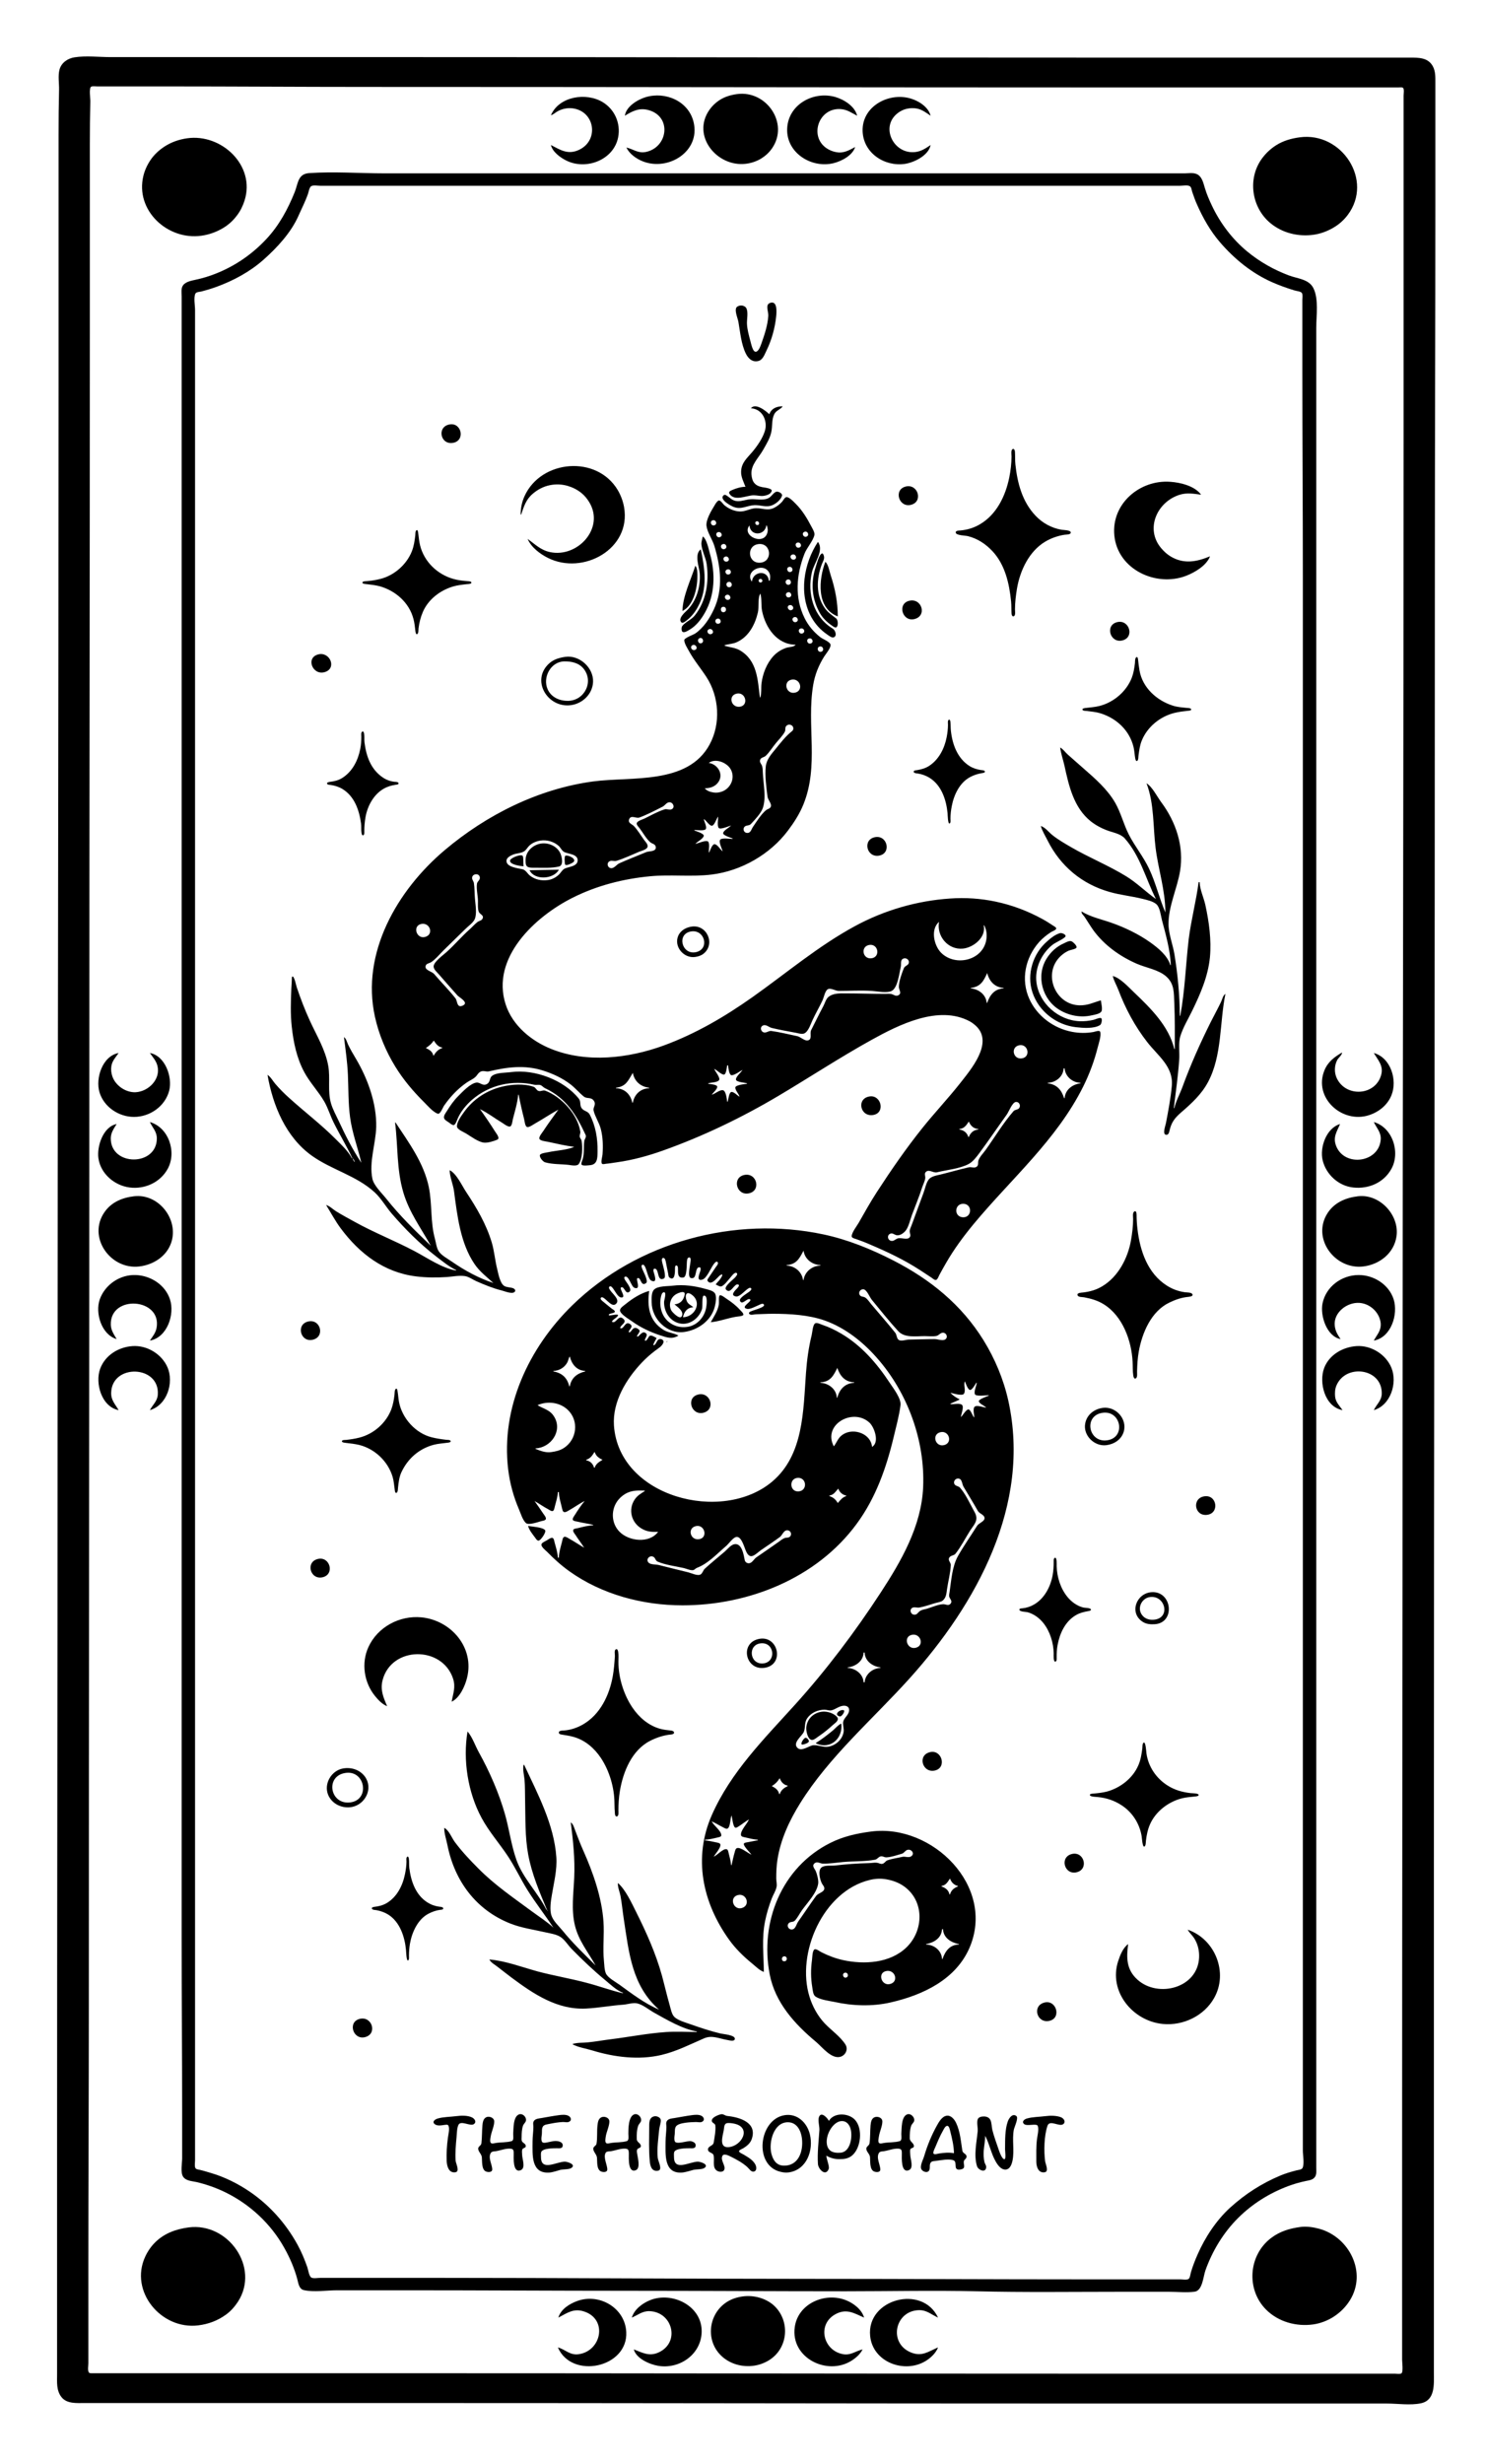 <?xml version="1.0" encoding="UTF-8"?>
<svg xmlns="http://www.w3.org/2000/svg" xmlns:xlink="http://www.w3.org/1999/xlink" width="2992pt" height="4961pt" viewBox="0 0 2992 4961" version="1.1">
<g id="surface1">
<path style=" stroke:none;fill-rule:nonzero;fill:rgb(0%,0%,0%);fill-opacity:1;" d="M 150 115.438 C 136.41 117.578 123.648 126.242 119.926 140 C 116.52 152.602 119.305 168.008 118.984 181 C 118.25 211 118 241 118 271 L 118 773 C 118 1486.629 116 2200.359 116 2914 C 116 3384.727 115 3855.297 115 4326 L 115 4780 C 115 4796 113.324 4812.508 123.785 4826 C 134.805 4840.027 155 4838 171 4838 L 779 4838 C 1253.723 4838 1728.281 4839 2203 4839 L 2794 4839 C 2815.68 4839 2841.812 4843.004 2863 4838.48 C 2892 4832.293 2889 4800 2889 4777 L 2889 3764 C 2889 2886.371 2891 2008.695 2891 1131 C 2891 891.332 2892 651.715 2892 412 L 2892 167 C 2892 155.375 2892.508 143.52 2886.652 133 C 2877 115.754 2858.258 116 2841 116 L 2237 116 C 1765.996 116 1295 115 824 115 L 223 115 C 199.449 115 173.258 111.777 150 115.438 M 183.602 174.605 C 186.605 173 192.633 174 196 174 L 334 174 C 468.707 174 603.348 175 738 175 C 1234.664 175 1731.418 176 2228 176 L 2818 176 C 2820.477 176 2825.887 175.02 2827.395 177.605 C 2829.492 181.191 2828 189 2828 193 L 2828 891 C 2828 1532.297 2826 2173.695 2826 2815 C 2826 3312.062 2825 3809 2825 4306 L 2825 4751 C 2825 4755.762 2827.723 4776 2823.395 4778.398 C 2820.395 4780.148 2814.367 4779 2811 4779 L 2268 4779 C 1771.648 4779 1275.387 4778 779 4778 L 187 4778 C 184.297 4778 180 4778.621 178.602 4775.684 C 176.406 4771.219 178 4763 178 4758 L 178 4569 C 178 4392 179 4215 179 4038 C 179 3405 180 2772.02 180 2139 C 180 1641.617 181 1144.391 181 647 L 181 289 C 181 260.301 181.285 231.625 181.984 203 C 182 198.047 179 177.219 183.602 174.605 M 1485 189.426 C 1472.195 191.168 1459.852 194.809 1449 202.004 C 1441.398 207.043 1434.688 213.523 1429.441 221 C 1392.531 273.574 1444.898 337 1503 329.715 C 1513.84 328.383 1524.711 324.711 1534 319 C 1542.383 313.723 1549.617 307.086 1555.277 299 C 1590.512 248.672 1544.383 181.344 1485 189.426 M 1259 233 C 1274.594 223.379 1288.246 216.48 1307 221.746 C 1354.199 235 1345.672 297 1301 306 C 1285.555 309.125 1275.996 300.199 1262 297 C 1268.402 310 1281.891 319.602 1295 324.797 C 1346.172 345.07 1411.5 305.195 1397.496 246 C 1387.426 203.422 1340.621 183.734 1301 195.59 C 1284.754 200.449 1261.43 214.434 1259 233 M 1723 296 C 1712.648 301.508 1702.254 307.617 1690 307 C 1683 306.508 1676 304.391 1670 301.215 C 1628.188 279.301 1647.586 216.199 1694 219.668 C 1707.344 220.664 1715.613 227.195 1727 233 C 1722.52 214 1700.488 200.316 1683 195.289 C 1639 182.672 1588 210.293 1586 259 C 1583.973 308.02 1635.605 339.785 1680 328.371 C 1696 324.242 1717.617 313 1723 296 M 1110 232 C 1115.34 230.547 1119 226.391 1124 223.797 C 1133.465 218.715 1144.363 216.652 1155 218.297 C 1198.891 225.074 1206.977 282.43 1167 301.508 C 1144.488 312.25 1129.48 302.055 1110 292 C 1113.281 306 1128.871 317.176 1141 323.242 C 1180.914 343.199 1236.84 322.125 1245.539 276 C 1250.781 248.223 1238.473 220.051 1214 205.453 C 1180.945 185.738 1126.547 193.66 1110 232 M 1875 292 C 1864.859 298.703 1856.449 304.672 1844 306.117 C 1800 311.215 1772 254.156 1810 226.785 C 1815 223.141 1820.918 220.352 1827 219.016 C 1833.832 217.516 1841 217.195 1848 218.668 C 1858.484 221 1866.363 227.121 1875 233 C 1869.742 212.184 1843.719 198.641 1824 196 C 1782.371 190.016 1736.574 218.008 1738 264 C 1739.441 308 1781.914 335.781 1823 330 C 1842 327.113 1870.926 313.07 1875 292 M 2619 276.426 C 2601.934 278.691 2585.688 283.203 2571 292.543 C 2560 299.52 2550.43 308.535 2542.734 319 C 2513 359.375 2521.445 418 2560 449.535 C 2583.98 469.199 2615.602 476.812 2646 472.719 C 2660.621 470.746 2674.32 465.594 2687 458.141 C 2698 451.668 2707.547 443.184 2715.25 433 C 2768 363.176 2703.527 265.195 2619 276.426 M 377 278.43 C 361 280.703 345.559 286 332 294.699 C 320.938 301.809 310.766 311.086 303.359 322 C 296.738 331.762 291.699 342.523 288.898 354 C 271.879 423.73 337.859 484.332 406 474.57 C 422 472.27 437.191 466.746 451 458.188 C 461.73 451.535 470.574 443.102 478 433 C 484.605 424.277 489.344 414.34 492.656 404 C 515.301 333.32 446.344 268.496 377 278.43 M 623 348.516 C 599.781 350.086 600.863 369.211 593.691 387 C 579.812 421.426 562.398 453.637 536.91 481 C 508.379 511.629 473.906 535.395 435 550.797 C 422 556 408.602 560.086 395 563 C 386.352 565 374.809 566.719 368.992 574.188 C 364.285 580.23 366 589.82 366 597 L 366 3903 C 366 4019.383 367 4135.66 367 4252 L 367 4345 C 367 4354.734 363.406 4373.605 368.742 4382 C 374.422 4391 386.824 4391 396 4393.117 C 415.668 4397.785 434.789 4404.445 453 4413.258 C 503.344 4437.617 545.824 4477.047 573 4526 C 583.965 4545.402 593 4566.516 598.844 4588 C 600.977 4596 602.254 4608.34 612 4610.605 C 632.176 4615.297 658.262 4611 679 4611 L 821 4611 C 969 4611 1116.945 4612 1265 4612 C 1411 4612 1556.941 4613 1703 4613 C 1791.242 4613 1879.785 4611 1968 4613.016 C 2063.531 4615.355 2159.371 4614 2255 4614 L 2356 4614 C 2372.617 4614 2390.52 4616 2407 4613.816 C 2422.844 4611.809 2424.344 4583.219 2428.691 4571 C 2442.727 4531.57 2465.191 4494.508 2495 4465.004 C 2523.555 4436.742 2557.477 4415.578 2595 4401.426 C 2606.621 4397.043 2618.84 4393.523 2631 4391.004 C 2637.988 4389.555 2645.926 4388.785 2649.91 4382 C 2652.84 4377 2652 4370.547 2652 4365 L 2652 660 C 2652 635.805 2657.312 602.172 2646.191 580 C 2637 561.801 2614 561.035 2597 554.574 C 2566.336 543.012 2538.332 527.27 2513 506.387 C 2483 481.785 2458.293 449 2441.781 414 C 2436.484 402.789 2431.297 391 2427.719 379 C 2425 370.203 2422.652 358.539 2414.906 352.648 C 2406.867 346.531 2396.27 349 2387 349 L 775 349 C 724.836 349 672.961 345.133 623 348.516 M 627.418 374.605 C 631.875 372.422 640 374 645 374 L 2378 374 C 2383 374 2393.258 372.055 2397.488 375.027 C 2400.551 377.18 2400.953 382.715 2402 386 C 2405 394.707 2408 403.578 2411.863 412 C 2423.828 439.074 2438.844 465.531 2458.281 488 C 2487 521.371 2522.402 550.191 2563 568.137 C 2577.707 574.641 2592.672 580 2608 584.66 C 2611.898 586 2621.402 586.434 2623.395 590.43 C 2625 594 2624 600.141 2624 604 L 2624 750 C 2624 886.027 2625 1022.086 2625 1158 L 2625 4330 C 2625 4339.203 2628.355 4356.387 2624.395 4364.695 C 2622.648 4368.367 2615.488 4368.734 2612 4369.629 C 2600.91 4372.48 2589.555 4375.82 2579 4380.285 C 2541.531 4396.129 2509.172 4417 2479 4444.172 C 2450.852 4469.641 2428 4504.422 2412.863 4539 C 2407.719 4550.629 2402.996 4562.793 2399.426 4575 C 2398.445 4578.344 2397.742 4586.594 2394.438 4588.398 C 2390.477 4590.555 2382.426 4589 2378 4589 L 2184 4589 C 1999 4589 1814 4588 1629 4588 C 1381.723 4588 1134.289 4586 887 4586 L 645 4586 C 640.457 4586 630.469 4588 626.727 4585 C 622.688 4582 621 4570 619.344 4565 C 613.855 4549.188 607.422 4533.691 599.336 4519 C 575.949 4476.52 543.191 4439.645 503 4412.344 C 479.695 4396.516 453 4383.129 426 4375.145 C 418 4372.793 410 4370.23 402 4368.426 C 399.219 4367.805 395 4367.641 393.602 4364.695 C 391.652 4360.602 393 4353.457 393 4349 L 393 624 C 393 615.297 389.855 599.172 393.602 591.305 C 395.289 587.762 401.668 587.684 405 587 C 415.438 584.324 425.906 581.242 436 577.562 C 470.277 565.07 503.594 547.172 531 522.832 C 558.582 498.336 586.504 468.262 601.574 434 C 607.93 419.551 615 406 620.344 391 C 621.785 387 623.203 376.668 627.418 374.605 M 1552 609.707 C 1540.949 613.266 1548.605 626.766 1547.977 636 C 1546.711 654.492 1540.789 672.672 1534.656 690 C 1532.824 695.172 1529.547 705.723 1523.961 708 C 1516.773 710.793 1513.348 691.418 1512 687 C 1509 675.617 1505.559 664 1505 652 C 1504.648 643.051 1507.547 630.43 1504.398 622.004 C 1501.562 614.426 1491 613.121 1485 617.703 C 1478.418 623 1486.457 640.578 1487.75 648 C 1491.34 668.613 1493.375 693.105 1502.762 712 C 1507.875 722.297 1516.547 730.27 1528.996 726.484 C 1537 724.008 1540.852 713 1544.242 706 C 1554.602 685 1561.488 660.355 1563.832 637 C 1564.605 629.301 1566.906 605 1552 609.707 M 1550 834 C 1543.469 827.523 1521.945 810.246 1513 822 C 1536.395 823.215 1547.332 848 1540.973 868 C 1536.219 883 1525.672 898.051 1515.676 910 C 1505 922.676 1494 931.246 1493.211 949 C 1492.648 960 1498.203 970.215 1502 980 C 1493 980.184 1484 982.773 1476 986.23 C 1472.887 987.555 1467 989.707 1469.66 994 C 1479.566 1010.137 1504 997.473 1518 997.129 C 1524.645 997 1531.332 999.129 1538 998.371 C 1543.797 997.711 1553.57 995.074 1554.824 988.145 C 1555.746 983.055 1539.465 981.457 1536 980.805 C 1521.473 978.066 1515.219 970.703 1514 955 C 1512.68 935.332 1529.234 921.055 1538 905 C 1544.352 893.797 1551.258 882.66 1553.984 870 C 1556.57 858 1554.426 845.301 1559.914 834 C 1563.801 826 1572.648 824.645 1577 818 C 1564.992 818.008 1554.43 822 1550 834 M 906 854.469 C 879.535 859 887.211 896.398 913 891.531 C 937.785 887 930.168 850.371 906 854.469 M 2040.273 904.176 C 2036.375 906.133 2038 915.469 2038 919 C 2038 933 2036.293 947.285 2033.551 961 C 2026 998.41 2008 1036 1974 1055.77 C 1962 1062.785 1948.859 1066.789 1935 1068 C 1932.324 1068.133 1924.383 1068.051 1925.75 1072.824 C 1927.254 1078.062 1945.289 1078.195 1950 1079.375 C 1969.77 1084.32 1986 1095.129 1999.91 1110 C 2025.184 1137.273 2033.59 1175.188 2037.168 1211 C 2037.973 1219.031 2037.535 1227 2038 1235 C 2038.191 1237.34 2039.195 1242.227 2042.727 1240.594 C 2046.504 1239 2045 1230.309 2045 1227 C 2045 1213 2046.727 1199 2049 1185 C 2055.215 1148.68 2073.27 1110 2106 1090.453 C 2117.879 1083.367 2131.375 1078.719 2145 1076.59 C 2147.957 1076.129 2157.363 1076.742 2157.363 1072.09 C 2157.363 1067.023 2142.488 1067.172 2139 1066.586 C 2118.832 1063.195 2100.234 1053 2086.172 1038 C 2059.477 1009.699 2049.855 972.551 2045.836 935 C 2044.938 926.633 2045.484 918.375 2044.957 910 C 2044.812 907.742 2043.812 902.402 2040.273 904.176 M 1049 1036 L 1050 1036 C 1055.441 1020 1059.508 1006.039 1073 994.43 C 1083.203 985.648 1094.738 979.461 1108 976.809 C 1119.848 974.438 1131.328 974.812 1143 978.012 C 1153.352 981 1162.574 985.547 1171 992.211 C 1177.602 997.434 1182.816 1003.824 1187.188 1011 C 1219 1063.395 1163.578 1123.527 1108 1111.488 C 1088.934 1107.359 1078.207 1095.715 1063 1085 C 1070.457 1102.062 1087.789 1115.121 1104 1123.246 C 1174.406 1158.535 1272.25 1105.68 1257.387 1021 C 1255.25 1009 1251 997.637 1244.855 987 C 1202.633 915.504 1090 925.395 1056.77 999 C 1051.504 1010.637 1049 1023.273 1049 1036 M 2438 1120 C 2411.438 1131.059 2385.406 1136.203 2359 1120.547 C 2351.59 1116.152 2345.445 1110.512 2339.871 1104 C 2306.363 1065 2331.254 1010.168 2377 996.023 C 2391.543 991.531 2405.375 994.031 2420 996 C 2407.32 978.387 2378.398 971.406 2358 970 C 2296.719 965.422 2238.969 1014 2245.172 1078 C 2251.812 1146.637 2329.484 1182.633 2390 1159.188 C 2407.613 1152.363 2430.977 1138.527 2438 1120 M 1825 979.531 C 1799.918 985.508 1810.695 1022.078 1835 1016.473 C 1860.602 1010.562 1849.891 973.605 1825 979.531 M 1563.375 990.215 C 1557 993.078 1554 1000.762 1547 1003.531 C 1535.879 1008 1523.633 1004.273 1512 1005.09 C 1503.172 1005.707 1494.969 1009.355 1486 1009 C 1474.867 1008.473 1471.172 1001.652 1462.426 996.746 C 1460.324 995.57 1457.996 996.609 1456.652 998.488 C 1450.824 1006.656 1472.508 1018.387 1478 1020.535 C 1493.434 1026.574 1504.977 1017.719 1520 1017.039 C 1532.414 1016.477 1543.938 1022.301 1556 1017.121 C 1563.613 1014 1573.18 1006.363 1575.629 998.043 C 1577 993.203 1567.285 988.41 1563.375 990.215 M 1583.379 1001.16 C 1580.316 1002.574 1578 1007.555 1575.906 1010 C 1571 1015.293 1565.496 1019.617 1559 1022.738 C 1545.824 1029.062 1535.246 1022.469 1522 1023.211 C 1511.406 1023.801 1501.793 1030.031 1491 1029.742 C 1479.367 1029.426 1467.727 1024.227 1459 1016.699 C 1456.496 1014.531 1451 1005.605 1447.348 1008 C 1443.633 1010.125 1441 1015.418 1438.812 1019 C 1432.848 1028.727 1421.871 1047.09 1423.484 1059 C 1425.273 1072.227 1435.332 1086.035 1439.277 1099 C 1452 1141.164 1457.594 1185.672 1438.219 1227 C 1429.551 1245.488 1417.973 1263.398 1401 1275.277 C 1396.918 1278.137 1378.301 1284.277 1378.676 1289.109 C 1379.242 1296.371 1384.328 1303.797 1387.691 1310 C 1397.93 1329 1411.625 1345.062 1423.305 1363 C 1449.172 1402.727 1452.457 1457 1429.691 1499 C 1385.5 1580.562 1271.734 1563 1195 1573.281 C 1084.793 1588.129 980.434 1640.344 896 1711.59 C 800.512 1792.168 727 1918.414 755.426 2047 C 763.234 2082.406 777.285 2116.145 796.188 2147 C 812.5 2173.621 832.445 2197.195 854.574 2219.129 C 861.543 2226.035 872.516 2239.059 881.957 2242.168 C 887 2244 892.305 2229.477 894.723 2226 C 907.238 2208 921.965 2192.324 940 2179.723 C 945.617 2175.797 952.629 2173 957.727 2168.367 C 961.934 2164.609 963.332 2159.594 969 2157.23 C 974.469 2155 979.516 2158.199 985 2157 C 1021.461 2148.434 1056.262 2143.652 1093 2155.023 C 1113.465 2161.359 1132.953 2170.359 1150 2183.5 C 1159.527 2191 1167 2200.133 1176.285 2207.668 C 1182.859 2213.07 1191.309 2207.59 1196.992 2217.004 C 1201.453 2224.398 1194.473 2229.145 1196 2236 C 1199 2248.523 1207.246 2260.207 1210.523 2273 C 1214.832 2290 1215.195 2307 1214 2324 C 1213.762 2328 1209.961 2340.105 1213 2343 C 1214.73 2344.5 1218.957 2343.18 1221 2343 C 1228.383 2342.355 1235.664 2341.012 1243 2340 C 1274.453 2335.668 1306 2327 1336 2316.309 C 1416.312 2287.727 1494.664 2250.027 1568 2206.547 C 1630.52 2169.48 1691.434 2129.398 1755 2094.141 C 1810.422 2063.398 1891 2022.523 1954 2056.324 C 1958.766 2059 1963 2062.289 1966.996 2066.039 C 2002 2100 1956 2153.316 1934.34 2181 C 1910 2211.82 1882.965 2240.355 1858.449 2271 C 1825.34 2312.387 1795.496 2355.594 1766.656 2400 C 1753.59 2420.121 1741.898 2441.18 1730 2462 C 1726 2469 1716.441 2480.781 1715.969 2488.773 C 1715.75 2492.449 1722.391 2493.75 1725 2494.656 C 1734.797 2498.059 1744.469 2501.758 1754 2506 C 1787.988 2520.438 1821.922 2536.48 1853 2556.656 C 1861 2562 1869 2567 1877 2572.414 C 1879.18 2574 1883.43 2578 1886.367 2576.699 C 1889.363 2575.434 1891.207 2569.68 1892.59 2567 C 1896.801 2559 1901.426 2551 1906 2543 C 1922 2515.098 1941.547 2488.738 1962 2464 C 2037.488 2373.145 2128.648 2295.199 2182.246 2188 C 2194.965 2162.566 2204.977 2135.59 2211.875 2108 C 2213.789 2100.328 2219.207 2085 2216.68 2077.332 C 2215.402 2073.469 2205.852 2077.254 2203 2077.75 C 2188.52 2080.266 2174.441 2080.113 2160 2077.391 C 2122.914 2070.395 2089.469 2045.641 2073.863 2011 C 2056.398 1972.227 2065.773 1928.363 2093.285 1897 C 2100.383 1889 2108.973 1882.156 2118 1876.348 C 2120.215 1875 2127.547 1872.543 2128 1869.711 C 2128.566 1867.125 2123.664 1864.785 2122 1863.668 C 2115 1859.059 2108.242 1854.672 2101 1850.695 C 2070.84 1834.129 2039.684 1822.332 2006 1815.211 C 1975.781 1808.824 1944.73 1806.809 1914 1809 C 1847.473 1813.465 1781.797 1832.512 1723 1864.309 C 1648.684 1904.5 1584.664 1959 1516 2007.574 C 1460 2047.102 1401.406 2081.414 1337 2105 C 1266.246 2130.801 1182.359 2140.547 1111 2112 C 1070.617 2096 1032.422 2064.621 1018.746 2022 C 988.535 1928 1078.379 1845.059 1154 1807.246 C 1202.988 1782.754 1255.664 1769.34 1310 1764.172 C 1351 1760.254 1392.891 1765.781 1434 1760.715 C 1493.543 1753.375 1551.738 1720.082 1587.73 1672 C 1599.801 1656 1610.895 1638.742 1618.547 1620 C 1650.703 1541.262 1624.824 1460.141 1638.434 1379 C 1641.914 1358.254 1649.379 1339.828 1660.426 1322 C 1663.742 1316.641 1674.938 1304.02 1673.184 1297.328 C 1671.801 1292.055 1657.34 1286.387 1653 1283 C 1640 1273 1628.75 1259.758 1621.371 1245 C 1600.535 1203.34 1604.367 1157.312 1620.812 1115 C 1625.684 1102.465 1638 1089.688 1640.945 1077 C 1642 1072 1636.508 1063.414 1634.215 1059 C 1625.914 1043.016 1615.918 1026.715 1602.984 1014.039 C 1599.609 1010.73 1588.695 998.711 1583.379 1001.16 M 1436 1047.477 C 1443 1045.816 1446.191 1056.047 1438.957 1057.664 C 1432 1059.199 1429.496 1049.059 1436 1047.477 M 1524 1049.66 C 1529 1048 1531.914 1055.801 1526.855 1057.027 C 1522.391 1058.113 1519.352 1051.309 1524 1049.66 M 1510 1058 C 1511.961 1079.754 1540.867 1078.824 1544 1058 L 1545 1058 C 1546.258 1062 1547.391 1065.793 1546.672 1070 C 1541.41 1100.801 1492.809 1079.004 1510 1058 M 839.414 1067.348 C 836.469 1068.754 837 1075.367 836.715 1078 C 835.355 1089.039 833.922 1099.59 829.797 1110 C 819.309 1136.469 794.629 1158.258 767 1165.371 C 757.891 1167.715 748.387 1169.328 739 1170 C 737 1170.102 730.207 1170 730.207 1173 C 730.207 1175.594 736.328 1175.758 738 1176 C 747 1177 756.223 1178 765 1180.293 C 796.945 1189.238 824.469 1213.227 833 1246 C 835.277 1254.191 835.949 1262.625 837 1271 C 837.238 1272.379 837.91 1278 840.547 1276.652 C 843.531 1275.234 842.949 1267.688 843.285 1265 C 844.719 1253.492 847.418 1242.656 852 1232 C 862.898 1206.66 887 1188.426 913 1180.723 C 922 1178.035 931.652 1177.105 941 1176.051 C 942.781 1176 949.793 1175.793 949.793 1173 C 949.793 1170.223 943.746 1170.148 942 1170.023 C 932.711 1169.371 922.992 1168.195 914 1165.703 C 881.375 1156.676 854.652 1131.094 846.375 1098 C 844.387 1090.055 843.766 1082.086 842.715 1074 C 842.543 1072.688 842 1066.086 839.414 1067.348 M 1621 1070.621 C 1627.449 1068.328 1631.617 1078 1624.941 1080.379 C 1618.434 1082.707 1614.266 1073.059 1621 1070.621 M 1446 1071.609 C 1452.707 1069 1457.754 1078.441 1450.867 1081.242 C 1444.469 1084 1439.891 1074.207 1446 1071.609 M 1416 1080 C 1415 1085.09 1412.812 1090.793 1413.227 1096 C 1414.27 1109.203 1421.977 1122.535 1423.871 1136 C 1428.855 1171.48 1422.82 1210.379 1399.996 1239 C 1392.98 1247.801 1381 1252.062 1374.605 1260.391 C 1372.816 1262.664 1372.496 1270.824 1375.602 1272.352 C 1379.48 1274.258 1386.836 1269.273 1390 1267.395 C 1403 1259.621 1412.551 1247.039 1420 1234 C 1440.637 1198 1441.66 1154.383 1430.422 1115 C 1427.844 1106 1424 1085.289 1416 1080 M 1648 1091 C 1619.285 1134.398 1608.902 1196.07 1635 1243 C 1642.828 1256.75 1653 1268 1666 1277 C 1668.902 1279 1675.676 1284.566 1679.488 1283.266 C 1687.551 1280.516 1682.648 1268.492 1677.996 1265.715 C 1638.914 1242.391 1626 1194.406 1635.883 1152 C 1640.199 1133.211 1661 1108.234 1648 1091 M 1606 1092.617 C 1612.516 1090.07 1617.184 1099.523 1610.852 1102.254 C 1604.23 1105.109 1599.836 1095.145 1606 1092.617 M 1456 1095.617 C 1462.895 1093.078 1466.805 1103 1459.941 1105.379 C 1453.43 1107.703 1449.297 1098.133 1456 1095.617 M 1529 1095.328 C 1553.98 1093.176 1557.281 1130.691 1532 1132.812 C 1506.219 1135 1503.285 1097.547 1529 1095.328 M 1412 1106 C 1398.18 1115.645 1409 1142.105 1409.91 1155 C 1411.668 1180.633 1403.375 1209.617 1384.996 1228 C 1380.859 1232.137 1364.84 1245.27 1373 1253.184 C 1375.656 1255.723 1382 1250.242 1384 1248.711 C 1393.262 1241.48 1400.477 1232.273 1406 1222 C 1426.438 1185.141 1420 1145 1412 1106 M 1656 1114.348 C 1650 1116.754 1645.551 1135.285 1643.672 1141 C 1633 1173 1635.555 1205.746 1652.336 1235 C 1657.574 1244.133 1666.32 1252.754 1675 1258.641 C 1677 1260.07 1682.406 1264.559 1685 1263 C 1689.562 1260.062 1688.352 1248.012 1684.852 1245.23 C 1676.621 1238.699 1668.645 1233.691 1662.289 1225 C 1643.391 1199.164 1644.926 1164.652 1655.812 1136 C 1657.926 1130.441 1661.836 1125.121 1659.902 1119.004 C 1659.457 1117.594 1658.281 1113.445 1656 1114.348 M 1596 1116.609 C 1602.711 1114 1607.227 1123.828 1600.852 1126.383 C 1594.34 1129 1589 1119.41 1596 1116.609 M 1462 1120.492 C 1468.391 1119.242 1471.434 1129 1464.891 1130.547 C 1457.715 1132.41 1454.371 1122 1462 1120.492 M 1663 1131 C 1649.734 1165.387 1643.883 1224.273 1688 1241 C 1688 1212.715 1682.578 1185 1673.668 1158 C 1670.832 1149.457 1669.414 1137.609 1663 1131 M 1401 1139 C 1391.969 1167.246 1375.621 1200.113 1375 1230 C 1397.211 1219.641 1405 1184.027 1405 1162 C 1405 1155 1405.715 1144.762 1401 1139 M 1589 1141.617 C 1595.559 1139.051 1600 1148.461 1593.773 1151.254 C 1587.203 1154.18 1582.891 1144.125 1589 1141.617 M 1551 1169 L 1549 1169 C 1546.965 1146.586 1516.852 1150 1515 1171 C 1499 1149.578 1540.594 1129.551 1550.656 1155 C 1552.504 1159.676 1551.605 1164.207 1551 1169 M 1465 1146.609 C 1472 1144 1475.895 1154.016 1468.941 1156.352 C 1462.492 1158.52 1458.309 1149.203 1465 1146.609 M 1531 1165.711 C 1535.488 1164.336 1538.398 1170.562 1533.852 1172.379 C 1528.852 1174.371 1526.188 1167.277 1531 1165.711 M 1587 1166.711 C 1593.539 1165 1596.418 1175.227 1589.941 1177.148 C 1583 1179.18 1579.707 1168.691 1587 1166.711 M 1468 1171.543 C 1475.176 1170.301 1477 1181.211 1469.961 1182.215 C 1462.934 1183.195 1460.996 1172.77 1468 1171.543 M 1587 1192.621 C 1593.449 1190.328 1597.586 1200 1590.941 1202.383 C 1584 1205 1580.199 1195.082 1587 1192.621 M 1532 1195 C 1535.238 1206 1533.168 1218.656 1535.449 1230 C 1542.23 1263.703 1565.445 1297.688 1603 1298 C 1599.91 1302.77 1590.273 1302.352 1585 1304.027 C 1574.875 1307.246 1565.332 1313.141 1558.172 1321.004 C 1544.664 1335.828 1536.715 1356.219 1534.285 1376 C 1533.176 1385.055 1534.578 1395.281 1532 1404 L 1531 1404 C 1526.539 1368.723 1526 1330.207 1491 1309.453 C 1481.211 1303.648 1470.438 1303.535 1460 1300 L 1460 1299 C 1468.312 1296.473 1476.941 1296.445 1485 1292.676 C 1508.777 1281.555 1521.34 1257.367 1527 1233 C 1529.602 1222.512 1526.223 1203.461 1532 1195 M 1464 1197.621 C 1470 1195.469 1474.953 1204.504 1468.773 1207.254 C 1462 1210.223 1456.754 1200.234 1464 1197.621 M 1832 1209.531 C 1807.297 1215.418 1818 1252 1842 1246.473 C 1868.551 1240.355 1857.414 1203.477 1832 1209.531 M 1590 1218.609 C 1596.691 1216 1601.98 1225.523 1594.891 1228.238 C 1588.809 1230.566 1583.922 1221.195 1590 1218.609 M 1457 1221.66 C 1464 1221 1465 1231.82 1457.988 1232.535 C 1451.277 1233.207 1450.273 1222.316 1457 1221.66 M 1600 1242.621 C 1606.559 1240.297 1610.777 1250.047 1603.941 1252.352 C 1597.629 1254.484 1593.355 1245.023 1600 1242.621 M 1445 1245.648 C 1451.336 1243.527 1455.227 1253 1448.891 1255.391 C 1441.867 1258.18 1438 1248 1445 1245.648 M 2251 1252.531 C 2225.758 1258.543 2236.641 1295.094 2261 1289.473 C 2286.559 1283.57 2275.645 1246.664 2251 1252.531 M 1613 1265.449 C 1620.656 1263.422 1623.492 1274 1615.957 1275.508 C 1609.625 1276.777 1606.449 1267.215 1613 1265.449 M 1429 1266.648 C 1434.996 1264.648 1439.969 1273.457 1433.773 1276.254 C 1426.73 1279.43 1421.66 1269.137 1429 1266.648 M 1410 1284.66 C 1416.461 1282.672 1419.473 1293.16 1412.941 1295 C 1406.266 1296.711 1403.676 1286.645 1410 1284.66 M 1630 1285.453 C 1637.227 1283.598 1640.324 1294.137 1632.961 1295.637 C 1626.312 1297 1623.543 1287.164 1630 1285.453 M 1396 1298.648 C 1401.996 1296.648 1406.969 1305.457 1400.773 1308.254 C 1393.73 1311.43 1388.66 1301.137 1396 1298.648 M 1652 1301.543 C 1659 1300.328 1661.316 1311.086 1653.984 1312.238 C 1646.891 1313.355 1644.816 1302.77 1652 1301.543 M 641 1317.559 C 615.445 1324.262 629.766 1360.215 654 1353.211 C 679.363 1346 664.992 1311.262 641 1317.559 M 1139 1322.43 C 1127.488 1324.074 1115.91 1327.32 1107 1335.184 C 1068.723 1369 1103 1425.812 1150 1419.711 C 1173.695 1416.633 1193.809 1397.527 1194.895 1373 C 1196.168 1344.328 1167.469 1318.352 1139 1322.43 M 2289.48 1323.176 C 2286.469 1325.082 2287 1332 2286.715 1335 C 2285.504 1345 2284 1354.68 2280.539 1364 C 2269.914 1391.754 2244.629 1413.559 2216 1421.117 C 2206.684 1423.574 2197.48 1424.098 2188 1425.285 C 2186.402 1425.488 2180.32 1426 2180.922 1428.633 C 2181.527 1431.445 2187.914 1431.137 2190 1431.426 C 2199 1432.668 2208.258 1433.32 2217 1436.023 C 2249.52 1446.078 2275.77 1470.367 2283.871 1504 C 2285.695 1511.586 2285.953 1519.344 2287.301 1527 C 2287.574 1528.539 2288.688 1533.516 2291.316 1531.824 C 2293.809 1530.223 2293.504 1523.629 2293.871 1521 C 2295.297 1510.73 2296.523 1500.703 2300.453 1491 C 2311.629 1463.414 2337.383 1442.531 2366 1435.375 C 2374.855 1433.16 2383.945 1432.09 2393 1431.051 C 2394.48 1431 2400.695 1430.754 2400 1428.016 C 2399.488 1425.395 2393 1425.367 2391 1425.172 C 2381.477 1424.242 2372.195 1423.59 2363 1420.656 C 2330.586 1410.312 2302 1384.652 2295.926 1350 C 2294.645 1342.723 2293.789 1335.348 2292.996 1328.004 C 2292.836 1326.516 2292.23 1321.434 2289.48 1323.176 M 1137 1331.574 C 1151.238 1331.398 1166 1334.398 1175.621 1346.016 C 1196.867 1372 1178 1410.176 1145 1411 C 1128 1411.398 1110.941 1404.254 1103.52 1388 C 1092.676 1364.258 1109.297 1332 1137 1331.574 M 1595 1368.328 C 1613 1365.086 1619.844 1391.496 1601 1394.668 C 1583.391 1397.629 1577.184 1371.52 1595 1368.328 M 1485 1396.328 C 1502.523 1393.258 1508.824 1420.004 1491 1422.785 C 1472.867 1425.617 1466 1399.641 1485 1396.328 M 1911.496 1449.176 C 1909 1450.809 1910 1456.52 1910 1459 C 1909.984 1467.297 1908.949 1476 1907.387 1484 C 1903 1506.758 1891.84 1529 1872 1542 C 1864.711 1546.664 1856.508 1549.02 1848 1550.41 C 1846.215 1550.703 1840.34 1550.797 1840.922 1554 C 1841.469 1556.719 1846.828 1557 1849 1557.246 C 1857.719 1558.719 1865.441 1561.363 1873 1566.066 C 1897 1581.043 1906.5 1610.312 1909.168 1637 C 1909.434 1639.641 1909.59 1660.27 1913.453 1657.824 C 1915.977 1656.23 1915 1650.48 1915 1648 C 1915 1639.656 1916 1631.195 1917.613 1623 C 1922 1600.105 1933.469 1575.559 1955 1564.262 C 1962.422 1560.367 1969.77 1558.031 1978 1556.586 C 1979.613 1556.305 1984.973 1556 1984.367 1553.172 C 1983.785 1550.523 1978 1550.578 1976 1550.246 C 1967.824 1549 1960 1546.414 1953 1542 C 1928.77 1526.371 1918.758 1498.324 1915.836 1471 C 1915.195 1465.023 1915.582 1459 1914.891 1453.02 C 1914.723 1451.582 1913.82 1447.637 1911.496 1449.176 M 1591 1459 C 1597.809 1459.398 1601.305 1467.602 1595.605 1472.145 C 1582.488 1482.605 1573.41 1494.746 1562.574 1508 C 1554 1518.293 1544.324 1529.379 1542.891 1543 C 1540.891 1562 1543.938 1585.129 1546.426 1604 C 1547.258 1610.316 1554.473 1617.469 1553.332 1623 C 1552.223 1628.367 1546.711 1628.312 1543.172 1631.312 C 1533.246 1639.73 1524.223 1654.223 1516.93 1665 C 1513.332 1670.312 1512.445 1678.215 1504 1676.766 C 1497.855 1675.703 1496 1667.422 1501 1663.742 C 1505 1661 1509.328 1662.684 1512.914 1659 C 1520.312 1651.102 1533.469 1637.18 1536.891 1627 C 1544.211 1605.25 1537.965 1579 1536.961 1556 C 1536.777 1551.781 1536.793 1546 1535.402 1542 C 1533.926 1537.789 1530 1535 1531.438 1530.043 C 1532.855 1524.82 1539.219 1525.062 1542.711 1521.77 C 1550.219 1514.699 1556 1505.055 1562.602 1497 C 1568.645 1489.445 1576.891 1481.602 1581.348 1473 C 1582.992 1469.824 1581.504 1466.215 1583.184 1463.059 C 1584.699 1460.207 1587.793 1458.574 1591 1459 M 729.684 1473.086 C 727 1475.039 728 1480.246 728 1483 C 727.996 1491.457 727.453 1499.688 725.801 1508 C 721.242 1531 710.215 1553 690 1566 C 682.195 1571 674 1573 665 1574.055 C 663.312 1574.277 658.344 1575 658.922 1577.621 C 659.469 1580.25 665 1580.105 667 1580.434 C 674.973 1581.781 683 1584.219 690 1588.469 C 714.426 1603.434 723.773 1631.195 727.426 1658 C 728.281 1664.297 727.332 1670.754 728.445 1677 C 728.707 1678.477 729.375 1682.676 731.828 1681.652 C 734.66 1680.477 733.996 1675.375 734 1673 C 734 1664 734.773 1655.043 736.285 1646 C 740 1623.414 752.641 1599.504 773 1588 C 780.371 1583.672 788.648 1581.223 797 1580 C 798.465 1579.785 803.609 1579.523 803 1577 C 802.461 1574 797.203 1574.137 795 1574 C 786.328 1573.086 778.176 1570.031 771 1565.113 C 747 1548.656 738 1522.566 734.426 1495 C 733.633 1489.043 734.633 1483 733.555 1477.02 C 733.258 1475.387 732.227 1471.113 729.684 1473.086 M 2136 1505 C 2137.68 1517.465 2142 1529.707 2144.789 1542 C 2153.539 1582.25 2163.48 1625.746 2197 1653 C 2208 1661.832 2220.625 1668.336 2234 1673 C 2244.715 1676.594 2258.516 1679.203 2266.336 1688.105 C 2297.605 1723.699 2308.305 1769 2329 1810 C 2308.688 1795.746 2291.281 1778.027 2270 1764.812 C 2234 1742.523 2194.574 1726.812 2158 1705.574 C 2145 1698.059 2131.648 1690.344 2120 1681 C 2113 1675.324 2105.574 1665.406 2097 1663 C 2099.93 1673.172 2105.918 1682.586 2110.629 1692 C 2136.379 1743.461 2179.469 1779.727 2235 1795.574 C 2257 1802 2279.836 1804.117 2302 1809.625 C 2310.773 1811.809 2322.871 1814.344 2329.867 1820.418 C 2337 1826.691 2338.766 1843.062 2341 1852 C 2348.742 1881.004 2357.711 1913 2359 1943 L 2358 1943 C 2352.391 1924 2333.461 1908.629 2318 1897.578 C 2294.52 1880.801 2266.258 1867.203 2239 1857.695 C 2218.516 1850.551 2197.844 1846.344 2179 1835 C 2178.695 1839.504 2182.891 1842.402 2185.305 1846.016 C 2191.297 1855 2196.793 1864.285 2203 1873 C 2225 1903.027 2256.172 1925.305 2290 1940.141 C 2309 1948.52 2334.23 1952 2349.996 1966.176 C 2366.625 1981.172 2365 1999.402 2366 2020 C 2367.387 2050.793 2367 2081.18 2367 2112 L 2366 2112 C 2355 2065.668 2318 2029.535 2285 1998 C 2274 1987.637 2256.879 1968.527 2242 1965 C 2244.309 1974.723 2249.785 1983.672 2253.316 1993 C 2267.559 2030.633 2286.617 2066.172 2311.426 2098 C 2333 2125.793 2364.406 2147.125 2361 2186 C 2358.801 2211.102 2353.887 2236.266 2349.195 2261 C 2348.297 2265.742 2341.715 2283.234 2349 2284.625 C 2353.879 2285.523 2355.406 2280.617 2356.195 2277 C 2359.93 2260 2366.414 2251.16 2380 2239.426 C 2400.793 2221.461 2420.488 2203.516 2433.691 2179 C 2462.676 2125.188 2457 2059.031 2469 2001 C 2464 2004.016 2462.629 2012 2460.219 2017 C 2453.812 2030.562 2446.453 2043.598 2439.754 2057 C 2418.551 2099.402 2398.793 2143.473 2382.562 2188 C 2377.402 2202.164 2369.473 2216.371 2366 2231 L 2365 2231 C 2369 2198.367 2373.664 2165.812 2375.91 2133 C 2376.91 2118.367 2373.871 2100 2378.223 2086 C 2383.809 2068.027 2393.887 2051.766 2402 2035 C 2418.832 2000.547 2434 1965.555 2437.828 1927 C 2441 1892.203 2436 1856.035 2428.574 1822 C 2425.203 1806.73 2417.68 1791.766 2417 1776 L 2415 1776 C 2410 1814.594 2399.809 1852.242 2395 1891 C 2388.977 1942.457 2387.516 1994 2378 2045 L 2377 2045 C 2377 2003.699 2372.867 1961.809 2366.246 1921 C 2363 1901.711 2354.566 1880.43 2354.344 1861 C 2353.934 1825.262 2371.699 1789 2377.566 1754 C 2385.906 1704.273 2369.473 1655 2339.625 1615 C 2331.477 1604.078 2321.66 1584 2310 1577 C 2325.781 1618 2322.949 1664.129 2328.285 1707 C 2333.727 1750.727 2347.969 1792.543 2348 1837 C 2335.641 1808.281 2328.695 1777.531 2315.219 1749 C 2303.688 1724.586 2286.363 1703.754 2274.273 1680 C 2263.719 1659.266 2258.379 1636.148 2246.77 1616 C 2231 1588.805 2206.309 1567.363 2183 1547 C 2172.355 1537.477 2161.516 1528.348 2151 1518.828 C 2146 1514.332 2142 1508 2136 1505 M 1420 1587 C 1431 1587 1441.363 1583.688 1447.75 1574 C 1458.281 1558.027 1445.574 1538.383 1428 1536 C 1441.473 1526 1463.887 1535 1471.785 1548 C 1482 1565.059 1472.996 1586.676 1455 1593.531 C 1449.793 1595.516 1443.512 1596.422 1438 1595.562 C 1431.199 1594.504 1424.359 1592.551 1420 1587 M 1347 1615.449 C 1355.605 1613.328 1361.422 1626 1352.891 1629.395 C 1348.371 1631.262 1343.613 1628.121 1339 1629.52 C 1325.434 1633.621 1311.715 1641.512 1299 1647.758 C 1295.184 1649.629 1283.59 1652.766 1282.871 1657.617 C 1282.383 1661 1287.316 1665.582 1289 1668 C 1295.719 1676.801 1301.863 1688.469 1310.184 1695.688 C 1313.984 1699 1320.32 1699 1321.238 1705.004 C 1322.773 1715.184 1307.844 1713.117 1302 1715.578 C 1284 1723.137 1265.789 1730 1248 1738 C 1242.234 1740.426 1237.609 1748.578 1231 1747.832 C 1223.391 1747 1221.656 1736.395 1229 1733.605 C 1233.215 1732.012 1237.668 1734.453 1242 1733.133 C 1257.543 1728.383 1273 1721.008 1288 1714.719 C 1293 1712.605 1305.426 1710.219 1304.852 1703 C 1304.5 1698.535 1300.184 1694.453 1297.711 1691 C 1291.18 1682 1284.961 1671.418 1277.32 1663.227 C 1273.273 1659 1264.402 1657.059 1267.742 1649.109 C 1271.465 1640.246 1281.719 1648.234 1288 1646 C 1303.859 1640.23 1319.961 1631.75 1334.996 1624.098 C 1339.398 1622 1342 1616.648 1347 1615.449 M 1447 1644 C 1447 1649 1444.523 1663.484 1448.316 1667.098 C 1451.871 1670.48 1468.641 1663.238 1473 1662 C 1469.727 1666 1456.965 1672.188 1457 1677.625 C 1457 1682 1472.531 1686.574 1476 1688 L 1476 1689 C 1470.992 1689 1454.234 1686.352 1451 1690.605 C 1447.57 1695.227 1454.82 1709 1456 1714 C 1451.227 1710.566 1446 1700.492 1440 1699.633 C 1435 1699 1430.617 1712.422 1429 1716 L 1428 1716 C 1428 1711.613 1430.328 1696.797 1426.398 1694.117 C 1421.695 1691 1406.352 1698 1401 1699 C 1404.441 1694.77 1417.945 1688.035 1417.945 1682.387 C 1417.945 1678.09 1402.5 1673.27 1399 1672 L 1399 1671 C 1403.355 1671 1420.477 1673.43 1422.305 1668.684 C 1424.191 1663.766 1418.766 1654.195 1418 1649 C 1422.766 1651.332 1429.359 1663.23 1434.621 1662.367 C 1439.781 1661.523 1443.531 1647.711 1447 1644 M 1763 1685.469 C 1737.367 1690.355 1746 1727.004 1771 1722.672 C 1796.715 1718.191 1788 1680.699 1763 1685.469 M 1089 1692.301 C 1102 1690.434 1116 1694.305 1125.91 1703.301 C 1129.82 1707 1132.219 1713.145 1137 1715.488 C 1145 1719.332 1163.883 1719.492 1163.883 1732 C 1163.883 1744.469 1146 1744.82 1138 1748.648 C 1133 1751 1130.566 1756.203 1126.91 1760 C 1120.898 1766.129 1112.605 1770.676 1104 1771.82 C 1090.992 1773.547 1078.535 1771.168 1068 1763.102 C 1062.832 1759.137 1059.555 1751.812 1052.996 1750.141 C 1044.254 1748 1020 1746 1020.441 1733 C 1020.605 1726.395 1028.797 1722.559 1034 1720.453 C 1040.746 1717.727 1049.793 1718 1055.906 1714.062 C 1060 1711.508 1062.547 1706.398 1066 1703.043 C 1072 1697.102 1080.578 1693.504 1089 1692.301 M 1089 1698.465 C 1073.547 1701.25 1059.77 1713.789 1059 1730 C 1058.844 1734.34 1058.43 1742 1062.512 1744.82 C 1066.445 1747.59 1075.344 1747 1080 1747 C 1095 1747.023 1111 1748.008 1125.98 1744.66 C 1136.48 1742.289 1131.883 1723.609 1128.559 1717 C 1121.473 1703 1104.281 1695.711 1089 1698.465 M 1055 1744 C 1053.906 1739.773 1055.25 1725.387 1052.957 1723.031 C 1049 1719.043 1028.949 1727.191 1027.75 1732.09 C 1025.652 1740.684 1049.598 1744 1055 1744 M 1138.773 1723.199 C 1137 1724.398 1137.402 1739.512 1139 1741 C 1141.902 1743.297 1152.41 1738 1154.852 1736.031 C 1163.645 1729.289 1143.23 1720 1138.773 1723.199 M 1067 1752 C 1076.816 1773 1115.953 1770.203 1126 1751 L 1067 1752 M 957 1760.438 C 961.902 1759.141 966.582 1761.754 966.848 1767 C 967 1772.34 961.906 1774.199 961 1779.039 C 959.438 1790 962.871 1803 963 1814 C 963 1820 962.367 1830.484 964.742 1836 C 966.965 1841 976 1842.527 971.973 1850 C 969.91 1853.602 965 1854 962 1856.312 C 956.273 1860.684 951.422 1866.504 946 1871.285 C 929.703 1885.66 915.684 1902.621 899.426 1917 C 892.793 1923 874.633 1936 873.711 1945 C 873 1951.418 880.828 1957.621 884.578 1962 C 896.711 1976.164 909.227 1990.02 921.574 2004 C 925.453 2008.383 947 2019.234 930.984 2025.09 C 920.195 2029 921.672 2015.004 917.762 2010 C 904.426 1993 888.781 1977.508 874.754 1961.004 C 870.258 1955.715 856.777 1953.758 857.336 1946.016 C 857.801 1939.629 864.812 1939.734 868.961 1937 C 877.609 1931.199 885.617 1921.383 893 1914 C 907.848 1899.152 923.168 1884.832 938 1870 C 943.531 1864.469 953.449 1857.691 956.547 1850.426 C 961.367 1839.117 957.781 1821 956.91 1809 C 956 1798.801 956.355 1788.105 954.852 1778 C 954.316 1774.395 951.434 1771.645 951.207 1768 C 950.977 1764.289 953.508 1761.363 957 1760.438 M 1892 1856 C 1886.711 1884.496 1909.953 1912.727 1940 1909.828 C 1961.488 1907.758 1987.227 1887.031 1982 1863 L 1983 1863 C 1987.723 1872 1988.902 1882.062 1987.246 1892 C 1980.254 1934 1924.535 1946.773 1896 1918 C 1881.777 1903.531 1874.352 1871.129 1892 1856 M 848 1860.418 C 866.449 1855.801 875 1882 856 1886.465 C 839 1890.48 831 1864.668 848 1860.418 M 1394 1865.434 C 1382.473 1867 1371.34 1873 1366.531 1884 C 1357.184 1905.648 1377.477 1929.535 1400 1926.711 C 1405.98 1926 1412 1924.168 1417 1920.469 C 1441.859 1901.434 1425 1861.332 1394 1865.434 M 1392 1875.328 C 1419.969 1870.414 1430.59 1911 1402 1917 C 1373.707 1922.797 1362.852 1880.453 1392 1875.328 M 2136 1878.652 C 2126.625 1881.02 2117 1888.711 2110 1895 C 2081.273 1919.598 2068 1961.535 2080.203 1998 C 2092.883 2036.152 2128.316 2063.578 2168 2068.051 C 2181.672 2069.59 2204.449 2071.551 2216.684 2063.582 C 2219.242 2062 2222 2050.148 2217.684 2049.527 C 2213.516 2049 2207 2052.398 2203 2053.348 C 2193.785 2055.461 2184.449 2056.375 2175 2056 C 2132.539 2054.102 2093.789 2020.336 2088.289 1978 C 2084.633 1950 2097.625 1921.449 2119 1903.438 C 2127 1896.699 2138 1893.438 2145.625 1886.785 C 2150.688 1882.316 2139.703 1877.719 2136 1878.652 M 2218 2014 C 2202.531 2018.457 2191.746 2024.395 2175 2024 C 2129 2023 2103.398 1967.793 2130.598 1932 C 2136.328 1924.457 2144.383 1918 2153 1914.027 C 2156.359 1912.488 2166.934 1911 2168.824 1908.012 C 2171 1904.574 2161.684 1896.25 2159 1895.121 C 2154.59 1893.266 2147.988 1897.094 2144 1899 C 2129 1905.504 2117.297 1916.164 2108.684 1930 C 2086.91 1965 2100 2012.586 2135 2033.395 C 2154.238 2045 2178 2049.324 2200 2044.117 C 2205.172 2043 2215.859 2041.398 2218.969 2036.582 C 2221.957 2032 2218.676 2019.344 2218 2014 M 1752 1902.367 C 1769.754 1900.055 1774.211 1926.797 1756 1929.281 C 1737.605 1931.785 1733.172 1904.82 1752 1902.367 M 1822 1929.438 C 1826.895 1928.602 1832 1933 1831.238 1938 C 1830.359 1943.812 1823.375 1944.055 1821.25 1949.055 C 1817 1959 1811 1976.289 1811 1987 C 1811 1993 1817.848 1999.535 1809.941 2003.82 C 1804.754 2006.633 1800.844 2002.363 1796 2001.301 C 1791.898 2000.402 1787.18 2001 1783 2001 C 1756.957 2001 1730.988 2000 1705 2000 C 1692.668 2000 1678.449 1999 1668.637 2007.602 C 1663.941 2011.777 1661.652 2020.527 1658.691 2026 C 1650.168 2041.762 1642.484 2058.039 1634.301 2074 C 1630.922 2080.578 1637.516 2093.27 1626.996 2094.754 C 1620.68 2095.645 1612.887 2087.43 1606 2086.004 C 1588.801 2082.441 1571.414 2078 1554 2075.633 C 1548.281 2075 1543.695 2080.473 1538 2078.254 C 1532.953 2076.254 1531 2068.293 1536.227 2065.18 C 1542.848 2061.137 1548.906 2068.117 1555 2069.57 C 1571 2073.41 1587.734 2076.32 1604 2079.391 C 1610 2080.531 1617.371 2083.465 1622.785 2079.23 C 1629.445 2074.027 1633.562 2061.539 1637 2054 C 1643.258 2040.457 1650.848 2027.492 1657.219 2014 C 1660 2008.051 1662.41 1993.258 1669 1991.074 C 1674.953 1989.109 1683.305 1995 1690 1995 C 1712.176 1995.008 1734.879 1993.574 1757 1995.09 C 1767.656 1995.82 1785.723 1999.574 1795.789 1995.398 C 1808.773 1990.02 1811.863 1959.074 1814.84 1947 C 1816.395 1940.703 1812.836 1931.016 1822 1929.438 M 1989 1959 C 1993.391 1975.793 2003.926 1987.523 2022 1989 L 2022 1990 C 2003.895 1990.789 1994.395 2003.199 1989 2019 L 1988 2019 C 1986.555 2002.43 1971.836 1991.293 1956 1990 L 1956 1989 C 1975.824 1986.441 1981.598 1975.453 1989 1959 M 710 2332 L 709 2332 C 701.324 2317 686.816 2303.816 675 2292 C 646.234 2263.234 613.199 2238.156 583 2210.828 C 573 2202 563.246 2192.117 554.578 2182 C 549.758 2176.371 545.297 2168 539 2164 C 549.594 2225.555 575.852 2289.137 628 2326.57 C 667.777 2355.125 718 2366.695 754.824 2400.465 C 767.824 2412.402 777.516 2429.527 789 2443 C 816 2474.258 845.23 2503.648 878 2529 C 890.805 2538.738 904.328 2550.059 919 2557 L 919 2558 C 890.23 2553.051 860.523 2532.246 835 2518.781 C 795.578 2498 753.988 2481.766 715 2460.141 C 702.273 2453.082 689.352 2446.281 677 2438.574 C 670.547 2434.547 664.375 2428.008 657 2426 C 666.699 2441.574 675.5 2458.246 686.477 2473 C 724.461 2524.047 773.812 2561.73 838 2569.715 C 859 2572.328 879.926 2572.352 901 2571 C 912.605 2570.117 925.395 2567.402 937 2569.215 C 944.699 2570.414 952.824 2576.445 960 2579.574 C 976.629 2586.828 993.348 2593.707 1011 2598.125 C 1016.859 2599.594 1031.309 2605.785 1036.551 2601.254 C 1039.945 2598.32 1037.211 2595 1033.957 2593.613 C 1028.402 2591.484 1021.227 2592.102 1016 2589.012 C 1007.418 2583.77 1004 2564.195 1001.746 2555 C 997.359 2537.508 996 2519.398 990.965 2502 C 979.965 2465 960.586 2432 939.332 2400 C 931 2387.555 919.707 2362.445 906 2356 C 906.297 2370.191 912.824 2384 914.719 2398 C 921.367 2447.379 927.352 2502.703 956.18 2545 C 966.641 2560.352 980.559 2570.629 994 2583 C 964.371 2573.344 935.543 2557.406 910 2539.719 C 901.746 2534 889.316 2527.574 883.844 2519 C 879.355 2512 878.492 2502 876.293 2494 C 866.895 2460.031 871 2424.477 863.996 2390 C 853.891 2341.207 823.82 2300.66 797 2260 L 796 2260 C 802 2307.254 798.883 2354.562 812.723 2401 C 824.602 2441 848 2472.203 868 2508 C 836.18 2477.543 805.445 2447.617 777.996 2413 C 769.473 2402.25 753 2386.715 750.277 2373 C 743.281 2339.184 757 2303 757.984 2269 C 759 2221.375 740.934 2171.551 716.801 2131 C 711.402 2122 705.848 2112.527 701.32 2103 C 698.98 2098.078 697.691 2091.102 693 2088 C 696.273 2113.359 699.84 2138.426 700.961 2164 C 702.203 2192.387 701.566 2220.754 705.281 2249 C 709.488 2281.004 720.805 2310 728 2341 C 710.531 2314.602 695.766 2285.715 682.527 2257 C 677 2245.281 670.359 2233.449 666.781 2221 C 659.816 2196.762 665.734 2170.566 661.387 2146 C 655.562 2113.117 638 2085 624.309 2055 C 614.172 2033 605.812 2011 597.996 1988 C 596.801 1984.484 593.332 1967 589.805 1966 C 587.77 1965.391 588 1970.035 588 1971.004 C 587.887 1977.395 587.316 1983.645 587 1990 C 585.914 2015.656 585 2041.422 587.836 2067 C 591.238 2098.797 597.953 2130.676 613.309 2159 C 624.68 2180 641.594 2197.363 653.535 2218 C 661 2231.176 665.484 2246.375 672.246 2260 C 684.262 2284.203 698.602 2307.586 710 2332 M 874 2095 C 878.727 2101.809 882.23 2107.434 891 2109 L 891 2110 C 882.676 2113 878.398 2117.578 874 2125 L 873 2125 C 871.398 2117.066 864.879 2113.125 858 2110 C 865 2105.238 869 2102.164 874 2095 M 2054 2104.332 C 2071.637 2101.363 2077.172 2128.008 2059 2130.785 C 2040.777 2133.57 2035.621 2107.426 2054 2104.332 M 2704 2119 C 2688.512 2128.039 2675.449 2137.727 2668.453 2155 C 2646 2210.113 2703.91 2262.543 2758 2245.254 C 2778 2238.828 2795.523 2225 2803.547 2205 C 2815.82 2174.641 2802.262 2129.445 2768 2120 C 2776.504 2134.551 2787.84 2145.527 2782.84 2164 C 2771.438 2206.16 2711.98 2209.746 2693.492 2171 C 2688 2159.57 2688.32 2145.18 2694.324 2134 C 2696.84 2129.316 2704 2124.242 2704 2119 M 302 2120 C 308 2128.668 314.555 2135.371 317.238 2146 C 324 2173.09 298.902 2197.746 273 2199 C 253.262 2199.77 232.629 2185.562 226.355 2167 C 224.188 2160.582 223.328 2153.746 224.301 2147 C 225.926 2135.723 232.793 2129 239 2120 C 206.234 2126 192 2171.105 200.438 2199 C 209.344 2228.723 239.352 2248.66 270 2248.66 C 302 2248.66 332.559 2227.41 340.844 2196 C 347.965 2169.012 333 2125.531 302 2120 M 1467 2145 C 1467.332 2149.074 1468.773 2162.602 1472.996 2164.441 C 1477.703 2166.496 1491.691 2156.266 1496 2154 C 1493.352 2159.113 1482 2167.77 1482.883 2173.723 C 1483.551 2178.672 1500.961 2179.633 1505 2181 L 1505 2182 C 1500.887 2182.531 1481.715 2184.316 1481.57 2189.531 C 1481.398 2195.66 1488.594 2202.008 1490 2208 C 1485.957 2206 1478 2197.246 1473.305 2198.539 C 1468.742 2199.785 1467.504 2214.02 1466 2218 L 1465 2218 C 1464.594 2213.016 1462.684 2196.262 1456.785 2195 C 1450.188 2193.445 1440.496 2202.516 1434 2204 C 1436.504 2200.215 1445.934 2192.254 1445 2187.512 C 1444.453 2183.539 1430.309 2182.426 1427 2182 L 1427 2181 C 1431.996 2179.309 1446 2179.375 1448.863 2174.488 C 1451.676 2169.465 1440.801 2157 1439 2152 C 1443.957 2153.816 1454.328 2164.812 1459.297 2163.324 C 1463.191 2162.156 1464.527 2148.523 1465 2145 L 1467 2145 M 2145 2151 C 2146.336 2167.344 2160.898 2179.664 2177 2180 L 2177 2181 C 2160.645 2183.203 2146.418 2193.648 2145 2211 L 2144 2211 C 2138.656 2194.145 2129.469 2183.387 2111 2181 L 2111 2180 C 2127 2179.668 2142.238 2167.641 2143 2151 L 2145 2151 M 1030 2158.426 C 1018.895 2160 1000.633 2159 991.316 2166.09 C 985.645 2170.43 988.527 2179.184 979.996 2183 C 971.809 2186.488 967.234 2178.801 960 2179.562 C 947.672 2181 931.23 2198.73 923 2207 C 913.957 2216.082 907 2226.199 900.32 2237 C 898 2240.578 893.418 2246.426 894.707 2251 C 895.816 2255 900.922 2257.398 904 2259.574 C 906.59 2261.41 910.395 2265.02 913.727 2265.172 C 917.711 2265.355 921.227 2254.004 922.586 2251 C 928.844 2237.172 939.613 2224.195 951 2214.289 C 985.91 2184 1032.277 2173.77 1077 2184 C 1080.887 2184.742 1085.309 2183.324 1088.961 2184.617 C 1092.371 2185.824 1094.695 2189.188 1098 2190.758 C 1140.914 2211.062 1160.883 2244.004 1179.957 2285.039 C 1181.969 2289.367 1177.812 2293 1177.266 2297 C 1175.691 2309 1177.453 2321 1174.266 2333 C 1173.59 2335.574 1170 2342.621 1172 2345 C 1174.43 2347.723 1185.707 2346.145 1189 2345.828 C 1203.809 2344.422 1203.836 2331.344 1203.996 2318 C 1204.301 2292.371 1200.242 2267 1188.242 2244.004 C 1184.406 2236.656 1176.41 2237.441 1171.855 2231 C 1167.512 2224.77 1171 2218.066 1166.227 2212 C 1136.438 2174.449 1077.383 2152.199 1030 2158.426 M 1275 2160 C 1278.379 2177.355 1290.645 2187.758 1308 2190 L 1308 2191 C 1290.504 2191.363 1278.262 2203.246 1275 2220 L 1274 2220 C 1270.547 2203.324 1258.48 2191.363 1241 2191 L 1241 2190 C 1261.727 2187.324 1265.492 2175.562 1275 2160 M 967 2233 C 982.234 2240.238 996.488 2251.297 1011 2260 C 1014.82 2262.289 1022.863 2269 1027.582 2268.008 C 1031.609 2267.188 1032.555 2256.277 1033.371 2253 C 1037.375 2237 1042.688 2220.512 1044 2204 L 1045 2204 C 1048.191 2220.457 1051.855 2236.793 1056 2253 C 1057 2256.676 1057.754 2267 1061.512 2268.758 C 1065.582 2270.766 1074.566 2263.777 1078 2262 C 1093.914 2253 1109 2242.824 1125 2234 C 1114.781 2248.227 1104.262 2262.32 1094.695 2277 C 1092.453 2280.438 1085.582 2288.211 1086.816 2292.582 C 1088 2297 1100.281 2298 1104 2298.789 C 1121.48 2302.57 1139.258 2306.711 1157 2309 C 1141.395 2315.594 1121.586 2316.07 1105 2319.66 C 1101.609 2320.395 1088.906 2321.715 1087.828 2325.512 C 1086.508 2330.16 1093.969 2338.738 1098 2340 C 1113.391 2344.477 1130.293 2343.434 1146 2345.285 C 1151 2346 1162.336 2348.355 1165.91 2343.684 C 1173.871 2333.281 1173.824 2309.25 1171.859 2297.039 C 1171.32 2293.688 1168.336 2291.332 1168 2288 C 1167.789 2284.535 1169.758 2281.625 1169.176 2278 C 1163.551 2243.035 1131.297 2208.473 1099 2196.02 C 1093.797 2194.012 1089.762 2198 1085 2196.352 C 1080.516 2195 1079.645 2189.508 1074.98 2188 C 1055.504 2181.332 1031.676 2183.008 1012 2187.652 C 980.859 2195.012 953.426 2213 934.859 2239 C 929.844 2246.047 920.191 2258.762 920.695 2268 C 921 2274 934.43 2279.258 939 2282 C 948.863 2288 963.434 2299.094 975 2300.438 C 982.445 2301.305 995 2297.512 1001.852 2294.52 C 1008.312 2291.688 999.656 2281.59 997.426 2278 C 987.863 2262.645 977.527 2247.703 967 2233 M 1752 2207.48 C 1724.625 2211.777 1733.344 2249.809 1760 2244.66 C 1784.219 2240 1775.262 2203.824 1752 2207.48 M 2047 2218.531 C 2053.5 2218.098 2057.207 2225.754 2053.395 2231 C 2050.512 2234.711 2045.203 2233.504 2042 2237.148 C 2021.266 2261 2004.312 2289.363 1986 2315 C 1981.363 2321.488 1974.25 2328.48 1971.449 2336 C 1969.66 2340.793 1972.52 2346.523 1966.891 2349.527 C 1962.516 2352 1956.848 2349.039 1952 2350.133 C 1932.895 2354.445 1914 2360 1895 2364.625 C 1887 2366.605 1875.996 2368 1870.844 2375.133 C 1865.648 2382.414 1863.746 2393.664 1860.574 2402 C 1852.496 2423.238 1844.98 2444.711 1837 2466 C 1835.566 2470 1832.918 2474.676 1832.906 2479 C 1832.895 2483.602 1836.223 2487.434 1832.348 2491.566 C 1827.195 2497.059 1815.219 2490.797 1808 2493.551 C 1803.914 2495.105 1800.738 2499 1796 2498.281 C 1789.379 2497.5 1786.516 2489 1792 2484.742 C 1797.918 2480.531 1801.824 2486.375 1807.285 2487 C 1814.34 2487.707 1822.258 2481.504 1825.926 2476 C 1831.488 2467.383 1833.875 2455.492 1837.426 2446 C 1844.234 2427.785 1851.863 2409.496 1857.805 2391 C 1859.742 2385 1863.469 2378.27 1864.184 2372 C 1864.73 2367.188 1861.316 2362.453 1866.227 2358.742 C 1872.711 2354 1880.48 2362 1888 2360.125 C 1907.562 2355.281 1934 2353 1951.855 2343.352 C 1960.203 2339 1967.977 2328.637 1973.621 2321 C 1992.336 2295.688 2010 2269.613 2028.426 2244 C 2032.727 2238 2039.566 2219.031 2047 2218.531 M 1952 2258 C 1955.625 2266.645 1961.426 2272.156 1971 2273 L 1971 2274 C 1961.426 2275 1955.625 2280.355 1952 2289 L 1951 2289 C 1948.469 2280.48 1941.645 2275.297 1933 2274 L 1933 2273 C 1942.883 2272.008 1946.891 2265.555 1952 2258 M 302 2259 C 307.457 2270.77 315.992 2278 315.992 2292 C 315.988 2348.508 223.18 2348.473 223.18 2292 C 223.18 2280.773 229.371 2272.039 235 2263 C 207.734 2268.273 194.855 2308.086 198.301 2332 C 202.789 2363.148 230.641 2386.754 261 2390.711 C 291.73 2394.719 323 2380.586 338 2353 C 356.211 2319.691 340.223 2270.031 302 2259 M 2768 2259 C 2773.465 2271 2782.895 2279.621 2781.91 2294 C 2778.691 2341 2708.832 2350.344 2692 2307 C 2685.199 2289.234 2693.414 2278.656 2700 2263 C 2672.195 2271.18 2658.703 2310.105 2664.898 2336 C 2671.781 2364.766 2697.277 2388 2727 2390.828 C 2757.531 2394 2787.566 2381.277 2803 2354 C 2821.961 2321 2806.359 2270.07 2768 2259 M 711 2332 C 712.512 2334.289 713.836 2336.52 715 2339 L 714 2339 C 712.387 2336.656 710.84 2334.828 711 2332 M 729 2341 L 728 2342 L 729 2341 M 1500 2365.469 C 1474.496 2370.363 1483.402 2407 1508 2402.672 C 1534.191 2398.121 1525.383 2360.598 1500 2365.469 M 270 2408.43 C 246.547 2411.238 224.906 2420 210.785 2440 C 175.32 2490.355 222.316 2557 281 2549.715 C 308.98 2546.277 335.418 2529.652 344.898 2502 C 360.832 2455.527 319.789 2402.465 270 2408.43 M 2736 2408.43 C 2711.727 2411.336 2689 2420.684 2675 2442 C 2641.887 2492.793 2689.363 2556.793 2747 2549.715 C 2779.734 2545.691 2808.855 2523 2813.699 2489 C 2819.809 2446.25 2779.891 2403.172 2736 2408.43 M 1941 2423.59 C 1959.684 2424 1958.625 2451.656 1940 2450.727 C 1921.613 2449.805 1922.637 2423.293 1941 2423.59 M 2285.391 2439.086 C 2281.469 2441.523 2283 2450.133 2283 2454 C 2283 2468.523 2281.238 2482.707 2278.75 2497 C 2272.484 2533 2253 2570.359 2221 2589.547 C 2208.785 2597 2196 2600.469 2182 2602.156 C 2179.266 2602.484 2170.238 2602.516 2170.922 2607 C 2171.66 2612 2180.523 2611.152 2184 2611.805 C 2198.262 2614.469 2211.527 2618.172 2224 2626 C 2261.871 2649.434 2279.965 2699.309 2282 2742 C 2282.465 2750.785 2282 2760.305 2283.289 2769 C 2283.629 2771.449 2284.812 2777.199 2288.586 2775 C 2292.168 2772.742 2290.852 2764.578 2290.965 2761 C 2291.398 2747.418 2292 2734.438 2294.426 2721 C 2301.203 2683.418 2319.363 2640.012 2356 2622.484 C 2368 2616.695 2380.578 2612.203 2394 2611 C 2396.402 2610.695 2404 2610.219 2402.652 2606.09 C 2401.207 2601.68 2391.656 2602.211 2388 2601.719 C 2374.613 2600 2362.402 2595.555 2351 2588.305 C 2312.191 2563.629 2297 2518.395 2291.844 2475 C 2290.707 2465.492 2290 2455.574 2289.996 2446 C 2289.961 2443.711 2289.629 2436.449 2285.391 2439.086 M 1077 3022 C 1086.195 3027.102 1094.68 3033.371 1104 3038.254 C 1106.461 3039.547 1110.613 3043 1113.57 3042.172 C 1116.504 3041.379 1117.203 3035.438 1117.848 3033 C 1120.293 3023.715 1123.582 3013.605 1124 3004 L 1126 3004 C 1126.215 3014.355 1129.613 3025 1132 3035 C 1132.793 3037.648 1133.293 3043.223 1136.418 3044.207 C 1139.918 3045.312 1145 3041.41 1148 3039.824 C 1158 3034.254 1167.582 3027 1178 3022 C 1170.703 3030.559 1164.199 3040.469 1158.23 3050 C 1156.867 3052.172 1152.676 3057.41 1154.242 3060.145 C 1155.645 3062.602 1161.523 3063.02 1164 3063.625 C 1174.242 3066.141 1184.793 3067.359 1195 3070 L 1195 3071 C 1184.707 3071.211 1173.973 3074.176 1164 3076.625 C 1161.648 3077.203 1155.578 3077.492 1154.879 3080.434 C 1154 3083.719 1158.332 3088.441 1159.953 3091 C 1165.355 3099.52 1171.68 3107.457 1177 3116 C 1167.238 3110.32 1157.93 3104 1148 3098.461 C 1145.219 3097 1140.629 3093.352 1137.277 3094 C 1133.766 3094.664 1133 3101.23 1132.371 3104 C 1129.695 3114.281 1126.219 3125.332 1126 3136 L 1124 3136 C 1123.57 3126.105 1120.195 3115.539 1117.574 3106 C 1116.875 3103.453 1116.238 3097.57 1113.488 3096.367 C 1110 3095 1103.805 3100 1101 3101.566 C 1098.172 3103.18 1092.605 3105.41 1091.172 3108.527 C 1088.934 3113.395 1099 3121.121 1101.996 3124 C 1116 3138.324 1130.574 3151.531 1147 3163.289 C 1212.504 3210.184 1295 3232 1375 3232 C 1508.25 3232 1645.43 3177.602 1726 3068 C 1764.594 3015.73 1786 2954.59 1800.883 2892 C 1805.785 2871.316 1811.676 2850.117 1814.344 2829 C 1816 2815.512 1799.699 2794.809 1792.602 2784 C 1766.887 2745 1735.816 2709.035 1695 2685.012 C 1682.805 2677.832 1670.43 2671.809 1657 2667.332 C 1653.504 2666.168 1646 2662.203 1642.512 2664.199 C 1637.508 2667 1636.672 2682.785 1635.371 2688 C 1629.199 2712.812 1625.777 2738.535 1623.91 2764 C 1618.336 2840.059 1619.402 2929.137 1556 2982.727 C 1454.895 3068.184 1246.961 3014.113 1237 2870 C 1233.812 2822.172 1261.688 2776.438 1293.27 2743.172 C 1301.422 2734.586 1310.559 2726.5 1320 2719.375 C 1326 2714.73 1333.906 2710.645 1336.652 2703.02 C 1338.598 2697.617 1330.852 2693.785 1326.609 2697 C 1323 2699.367 1321.719 2707.387 1317.258 2708.367 C 1313.73 2709.145 1322.238 2695.371 1323 2694 C 1319.875 2692.223 1313 2687.633 1309.379 2689.242 C 1306.422 2690.531 1303.648 2700.25 1300 2699.219 C 1297.867 2698.609 1300.816 2694 1301.273 2693 C 1303.613 2688.406 1304.414 2685.191 1298.984 2682.82 C 1292.711 2680.078 1286.613 2692.727 1283.902 2690.793 C 1281.184 2689 1291.973 2681.379 1287.637 2677.242 C 1283.566 2673.359 1278.676 2671.664 1274.613 2676.062 C 1273.223 2677.57 1270 2683.055 1267.559 2682.367 C 1265.355 2681.789 1268.531 2677.711 1269 2677 C 1272.246 2672.465 1274.777 2669.066 1268.98 2665.406 C 1259.297 2659.301 1257.398 2676 1250.457 2674.23 C 1248 2673.676 1251.598 2669.621 1252 2669 C 1255.426 2665.133 1261.516 2661.344 1256.832 2656.176 C 1246.242 2644.492 1242 2665.164 1233.754 2661.555 C 1231.352 2660.512 1236.359 2656.656 1237 2656.129 C 1238.316 2655.094 1239.703 2654.172 1240.98 2653.113 C 1256 2640.645 1227.422 2650.535 1226.633 2647.734 C 1225.477 2643.652 1238.793 2644.746 1238.793 2640.664 C 1238.793 2638.156 1234.691 2636.105 1233 2635 C 1227.168 2630.512 1221.617 2625.797 1216 2621.195 C 1214.18 2619.703 1208.211 2615.621 1210.754 2612.656 C 1213.266 2609.727 1218 2614.402 1220 2616 C 1226.5 2621.227 1235.844 2633.418 1242.758 2623 C 1247.629 2615.645 1234.492 2604.758 1230.43 2599 C 1229 2597.145 1224.895 2592 1228.367 2590.035 C 1231.383 2588.41 1234.402 2593.09 1235.844 2595.004 C 1239.195 2599.449 1244.934 2611.328 1251 2612.078 C 1263.809 2613.656 1246.824 2594.508 1251.371 2592 C 1258 2588.094 1260 2608.219 1268.664 2600.191 C 1273.652 2595.496 1262.691 2582.363 1260 2578 C 1258.965 2576.285 1255.941 2571.555 1259.332 2570.348 C 1266.957 2567.625 1272 2590.551 1278.184 2592.699 C 1292.766 2598 1280.184 2575 1284.316 2573.348 C 1292 2570.547 1290.324 2591.016 1301.68 2583.289 C 1306.941 2579.711 1296.527 2561 1294.602 2556 C 1293.742 2553.82 1290.652 2547.664 1294.316 2546.348 C 1297.781 2545.098 1299.852 2550.758 1300.848 2553 C 1303.367 2558.68 1306.582 2575.727 1312.418 2578.383 C 1326.176 2584.641 1317.711 2564.414 1316.777 2560 C 1316.371 2558.07 1316 2554.207 1319 2554.207 C 1328.871 2554.207 1322.902 2581.25 1337.684 2574 C 1343.332 2571.184 1335.648 2548.258 1334.602 2543 C 1334 2540.438 1331.828 2533.359 1336 2532.633 C 1340 2532 1341 2538.406 1341.598 2541 C 1343.184 2548.652 1344.711 2556.324 1346.195 2564 C 1346.648 2566.328 1346.629 2570.387 1348.742 2572 C 1360.578 2580.602 1359.91 2559 1360 2554 C 1360 2552.168 1359.898 2547.238 1363 2547.77 C 1366.363 2548.348 1365.98 2553.574 1366 2556 C 1366 2564.547 1365.816 2573.742 1376.941 2572 C 1384.23 2570.613 1383.336 2547.199 1383.926 2541 C 1384.195 2538.168 1384.273 2532.27 1388 2531.633 C 1393.191 2530.773 1391.305 2539.539 1391 2542 C 1390.5 2548.207 1384.582 2571.102 1392 2573.016 C 1405.742 2576.52 1398.828 2551.523 1408.984 2551.348 C 1412.469 2551.285 1411.828 2556 1411.285 2558 C 1409.906 2563.324 1401.668 2580 1414.961 2576.223 C 1423.602 2574 1431.77 2554.055 1436.723 2547 C 1438.184 2545 1442.879 2537.281 1446 2541.207 C 1448.301 2544.004 1443.652 2549 1442.191 2551 C 1437.648 2557.637 1433.258 2564.367 1428.719 2571 C 1427.402 2573 1424 2576.699 1425.828 2579.156 C 1433.879 2590 1446.199 2569.641 1451.98 2566.75 C 1460.562 2562.461 1450.27 2576.598 1448.832 2578.09 C 1446.371 2580.637 1444 2583.109 1442 2586 C 1445 2587.277 1449.395 2590.496 1452.828 2590 C 1458.781 2588.777 1466.883 2577.363 1470.828 2573 C 1473 2570.57 1480 2560 1484.344 2563.086 C 1487.348 2565.32 1482.348 2570.418 1480.906 2572 C 1477.395 2576 1457.879 2590.582 1462.621 2596.094 C 1472.52 2607.586 1479.277 2582.25 1487.621 2586.258 C 1490.699 2587.73 1487 2591.637 1485.938 2593 C 1482 2597.258 1469.73 2608 1483 2610.184 C 1489.699 2611.305 1499.969 2599.57 1505 2596 C 1506.836 2594.559 1511 2591.113 1513.246 2593.652 C 1515.551 2596.289 1510.648 2599.648 1508.996 2601 C 1505.266 2604.035 1488.48 2613.258 1490.922 2619 C 1495.293 2629.133 1505.781 2611.785 1511.418 2616.07 C 1516.34 2619.812 1490.32 2631.801 1505 2635.07 C 1511.566 2636.504 1523 2629.805 1529 2627.395 C 1531.473 2626.391 1536 2623.5 1538.535 2625.703 C 1541.82 2628.582 1535.996 2631.473 1534 2632.41 C 1526.855 2635.758 1519.27 2637.422 1512 2640.469 C 1509.695 2641.469 1507.523 2644 1510.453 2646 C 1513.508 2648.078 1519.512 2646.082 1523 2646 C 1534.336 2645.73 1545.605 2645 1557 2645 C 1591.172 2645 1629.613 2647.156 1662 2658.691 C 1702.859 2673.246 1738.762 2701.75 1767 2734 C 1828.812 2804.039 1864 2900.492 1859.961 2994 C 1856.52 3072.57 1816 3142.785 1774 3207 C 1722.719 3285.543 1664.809 3362.359 1601.828 3432 C 1539.324 3501.113 1472.598 3567.461 1434.309 3654 C 1396.238 3740.043 1415.184 3830.094 1468.859 3905 C 1482.199 3923.613 1498.316 3939.234 1516 3953.609 C 1522.977 3959.281 1530.371 3967.09 1539 3970 C 1538.711 3935.07 1534.457 3903 1541.449 3868 C 1544.559 3852.449 1549.344 3836.793 1555 3822 C 1557.977 3814.453 1562.926 3807 1564.609 3799 C 1565.789 3793.445 1564 3787.605 1564 3782 C 1563.938 3769.227 1564.465 3756.637 1566.426 3744 C 1572.801 3703 1590.551 3665.047 1612.426 3630 C 1670.859 3536.371 1758.363 3461.344 1831.828 3380 C 1968 3229.086 2077.824 3029.387 2031.574 2820 C 2022 2777 2004.633 2735.457 1981.426 2698 C 1937 2626.445 1874.176 2575.766 1800 2537.742 C 1755.293 2514.824 1708.27 2495.684 1659 2485.211 C 1480.93 2447.352 1283.93 2500.289 1153 2628.016 C 1065.23 2713.637 1009 2834.141 1023.844 2958 C 1027.176 2986 1034.605 3013.227 1045.719 3039 C 1049.195 3047.062 1053 3060.41 1059.754 3066.398 C 1065 3071.27 1084.562 3064 1091 3062.371 C 1093.582 3061.73 1099.504 3061.215 1099.898 3057.773 C 1100.301 3054.266 1096 3049.719 1094.332 3047 C 1088.727 3038.531 1082.926 3030.25 1077 3022 M 1619 2518 C 1621.531 2535.145 1636.195 2546.277 1653 2547 L 1653 2548 C 1636.297 2548.355 1621.48 2560.199 1619 2577 L 1618 2577 C 1615.555 2560.441 1601.516 2548.719 1585 2548 L 1585 2547 C 1605 2545.406 1610.613 2533.656 1619 2518 M 235 2696 C 229.617 2686.555 223.578 2678.438 223.258 2667 C 221.555 2606 326 2613 315.535 2673 C 313.66 2683.613 307.738 2690.324 302 2699 C 337 2692.742 352.391 2646.078 342.48 2616 C 332.836 2586.723 304 2568.344 274 2567.039 C 242 2565.656 211.746 2586.023 201 2616 C 191.305 2643.523 204.453 2687.012 235 2696 M 2701 2696 C 2695 2687.094 2690.457 2680 2689.289 2669 C 2686.422 2642.383 2714.297 2621.359 2739 2623.09 C 2756 2624.285 2771.426 2635.508 2778.336 2651 C 2780.875 2656.695 2782.359 2662.738 2781.91 2669 C 2781 2681.367 2773.324 2688.727 2768 2699 C 2803 2692.742 2817.449 2645.82 2807.973 2616 C 2798.441 2586.02 2767.859 2566.785 2737 2567.004 C 2703 2567.242 2671.609 2590.34 2664.664 2624 C 2659.617 2648.473 2672.758 2690.539 2701 2696 M 1356 2588.426 C 1346 2589.738 1325 2588.645 1317.703 2596.512 C 1312 2602.5 1313 2614.473 1313 2622 C 1313 2655 1343.762 2686.117 1378 2681.711 C 1406.426 2678.055 1433.559 2658.531 1440.348 2630 C 1441.98 2623.129 1444.715 2609.461 1440 2603.273 C 1436.418 2598.234 1425.754 2596.227 1420 2594.578 C 1399.984 2589 1376.809 2585.691 1356 2588.426 M 1739 2595.66 C 1746.441 2595.66 1752 2611.535 1756.613 2617 C 1773.984 2638.094 1791.27 2659.809 1809.754 2680 C 1822.586 2694 1845.648 2690 1863 2690 C 1870.492 2690 1878.57 2691 1885.996 2689.812 C 1891.523 2689.035 1894.328 2683.027 1900 2683.168 C 1907.914 2683.363 1910.891 2694.391 1902.98 2697.395 C 1897.555 2699.457 1888.898 2696 1883 2696 C 1865.637 2696 1848.293 2696.781 1831 2697 C 1825 2697.07 1814.211 2701.648 1809.566 2696.566 C 1806.344 2693.035 1806.836 2687.098 1803.57 2683 C 1788 2663.605 1771.578 2645 1755.574 2626 C 1751.855 2621.594 1747.777 2615 1742.715 2612.027 C 1739.348 2610.094 1735.27 2611.234 1732.602 2607.77 C 1728.645 2602.629 1732.895 2595.66 1739 2595.66 M 1367 2689 C 1358 2683.656 1346.383 2683.312 1337 2677.531 C 1307.426 2659.312 1303.828 2630 1308 2599 C 1291 2603.609 1274.465 2614.184 1261 2625.094 C 1257.594 2628 1249.207 2633.059 1249.207 2638 C 1249.207 2645.684 1267.406 2655.789 1273 2660 C 1290.652 2672.656 1310.352 2682 1331 2688.672 C 1344.523 2693.062 1354 2696.504 1367 2689 M 1337 2601.75 C 1343.973 2600 1338 2618 1338 2621 C 1337.539 2640.352 1349.199 2659.777 1369 2664.32 C 1389.25 2669 1408.887 2654.047 1414.559 2635 C 1415.914 2630.461 1413.785 2609 1418 2608.465 C 1426.941 2607.387 1423.457 2629.57 1422.551 2634 C 1418.98 2651.438 1405.676 2667 1388 2670.789 C 1364.312 2676 1340.508 2663.531 1333 2640 C 1329.992 2630.449 1329.531 2620.773 1331.668 2611 C 1332.352 2608 1333.398 2602.719 1337 2601.75 M 1359 2626 C 1364.383 2631 1379.355 2640.27 1373.395 2650.383 C 1369.301 2657.32 1354 2641.426 1352.379 2638 C 1346.223 2625.711 1351.785 2610.508 1364 2604.633 C 1367 2603.145 1375 2599.641 1378.383 2602.066 C 1380.863 2604 1379 2608.691 1378.25 2611 C 1375.191 2620.219 1368.516 2625.223 1359 2626 M 1376 2652 C 1378.426 2640.707 1384.883 2632.258 1397 2632 C 1392.211 2627.348 1386.203 2626 1383.562 2619 C 1379 2607.336 1382.945 2597.812 1394.961 2607.527 C 1415.207 2624 1398.551 2651.812 1376 2652 M 1432 2662 C 1448.961 2660.52 1466 2653.742 1483 2651 C 1485.551 2650.492 1497.773 2650.051 1497.793 2646.684 C 1497.816 2643.418 1492.855 2639.238 1490.828 2637 C 1482.73 2628.043 1473 2620.727 1463 2614.219 C 1460.746 2612.77 1452.793 2606.055 1450 2608.16 C 1447.523 2610.074 1448.977 2622.648 1448.387 2626 C 1445.934 2640 1438.68 2650.004 1432 2662 M 621 2660.527 C 595.625 2666.344 605.43 2703 630 2697.32 C 655.613 2691.449 645.859 2654.832 621 2660.527 M 1342 2702 C 1344 2701.594 1344 2701.781 1345 2700 C 1343.422 2700.684 1343.223 2700.805 1342 2702 M 239 2839 C 231.934 2826.77 223.648 2819.211 224 2804 C 225.441 2745 322.301 2748.172 317.91 2808 C 316.938 2821.266 307.633 2828.145 302 2839 C 336.586 2829.035 350.75 2783.801 337.57 2753 C 326 2726.156 296.312 2708.09 267 2710.09 C 238.59 2712.027 211.699 2728.527 201.695 2756 C 191.242 2784.703 204.531 2832.355 239 2839 M 2705 2839 C 2699 2830.531 2691.184 2823 2690 2812 C 2689.324 2804.566 2689.609 2797 2692.453 2790 C 2710.91 2744.656 2785.246 2754.539 2783.984 2806 C 2783.641 2820.07 2773.406 2827.391 2768 2839 C 2801.977 2829.191 2815.824 2784.309 2803.547 2754 C 2792.508 2726.746 2762.477 2708.082 2733 2710.09 C 2705.586 2712 2678.242 2727.414 2668 2754 C 2656.918 2783.117 2669 2832.594 2705 2839 M 1148 2731 C 1152 2746.48 1161.719 2759.211 1179 2760 L 1179 2761 C 1162.613 2765.25 1151.367 2773.699 1148 2791 L 1147 2791 C 1142.738 2773.715 1132.551 2764.406 1115 2761 L 1115 2760 C 1126.656 2759.754 1137.422 2753.289 1143 2743 C 1145.23 2739.125 1145.348 2734.449 1148 2731 M 1687 2754 C 1692.617 2770.457 1702.453 2782.203 1721 2783 L 1721 2784 C 1702.59 2784.801 1691.395 2797.051 1687 2814 L 1686 2814 C 1685.207 2796.711 1669.492 2784.719 1653 2784 L 1653 2783 C 1672.887 2782.145 1679.363 2769.766 1687 2754 M 1944 2781 C 1945.801 2784.789 1949.719 2797.582 1954.301 2798.367 C 1958.477 2799.086 1965 2787.086 1967 2784 L 1968 2784 C 1967.535 2789.676 1961.496 2802.234 1964.453 2807.258 C 1967 2811.781 1987 2809 1992 2809 L 1992 2810 C 1988.785 2811.32 1970.645 2817.348 1972.207 2821.641 C 1974 2826.719 1983.457 2829.824 1987 2834 C 1981.742 2833.586 1968.195 2828.324 1963.895 2832 C 1959.477 2835.547 1962.973 2849 1963 2854 C 1959.418 2851 1956 2838.383 1951.613 2837.633 C 1946.785 2836.809 1939.586 2850.102 1936 2853 C 1936.438 2847.5 1942.559 2833 1938.395 2828.605 C 1934 2824.137 1920.785 2827.645 1915 2827 L 1915 2826 L 1933 2818 L 1933 2817 C 1926.594 2814 1919.523 2809.48 1915 2804 C 1919.914 2805.184 1939.43 2811.387 1942.422 2805.684 C 1946.336 2798.223 1940.801 2788.625 1944 2781 M 797.492 2796.176 C 794.816 2798 795.184 2805.172 794.844 2808 C 793.648 2818 792 2827.543 788.574 2837 C 777.988 2865.051 752.996 2887 724 2894.371 C 715 2896.637 706 2898 697 2899 C 695.348 2899.012 688.242 2898.805 688.922 2902 C 689.473 2904.52 695 2904.609 697 2905 C 706 2906 715 2907 724 2909.129 C 755.426 2917.121 781.547 2942.031 790.961 2973 C 793.512 2981.395 794 2990.352 795.281 2999 C 795.504 3000.605 795.871 3006.66 798.828 3005.539 C 801.801 3004.41 801.66 2997.578 801.949 2995 C 803 2984.691 804.348 2973.484 808.781 2964 C 821.645 2936.484 844.461 2916.512 874 2908.734 C 882.852 2906.406 891.969 2906 901 2904.715 C 902.598 2904.508 908.68 2904.148 908 2901.367 C 907.453 2898.477 901 2899 899 2898.715 C 889 2897.504 879.648 2896.152 870 2893.77 C 837.301 2885.68 810.352 2855.531 804 2823 C 802.582 2815.73 802.301 2808.309 801 2801.004 C 800.895 2799.566 800.176 2794.414 797.492 2796.176 M 1407 2807.527 C 1381.5 2813.422 1392.547 2850.133 1417 2844.316 C 1442.539 2838.242 1431.68 2801.824 1407 2807.527 M 1079 2917 L 1079 2916 C 1109.949 2914.668 1133.539 2881.191 1117 2853 C 1108.5 2838.191 1096 2837 1083 2829 C 1102.828 2820.211 1127.727 2823.039 1143.828 2838.301 C 1167 2860.27 1162.547 2898.199 1136 2915.301 C 1128 2920.406 1119.199 2922.367 1110 2923.574 C 1099.242 2925 1088.75 2921 1079 2917 M 2222 2834.426 C 2204.707 2836.754 2189.699 2848.055 2186.465 2866 C 2182 2890 2205 2912.539 2229 2909.57 C 2244.52 2907.641 2259 2898.641 2263.945 2883 C 2271.945 2857.148 2248.469 2831 2222 2834.426 M 2222 2844.289 C 2259 2839.527 2268.66 2894.148 2231 2899.699 C 2192.59 2905.359 2182.402 2849.383 2222 2844.289 M 1757 2913 C 1754.684 2886.609 1721.184 2874.699 1700 2887 C 1688.762 2893.34 1687 2902.598 1680 2912 C 1656.715 2867.805 1718.883 2833.555 1751.906 2864.301 C 1761.703 2873.422 1772.555 2904.008 1757 2913 M 1936 2854 L 1935 2855 L 1936 2854 M 1895 2883.395 C 1912.348 2879.516 1919.992 2905.18 1902 2909.465 C 1884.219 2913.703 1876.562 2887.516 1895 2883.395 M 1198 2923 C 1200.961 2931.488 1206 2935.262 1214 2939 C 1206.75 2943.59 1201.207 2946.375 1198 2955 L 1197 2955 C 1194.664 2947 1189.41 2941.5 1181 2940 L 1181 2939 C 1190 2936 1193 2930.656 1198 2923 M 1607 2975.391 C 1625.453 2974 1627.645 3001.207 1609 3002.609 C 1591 3004 1588.938 2976.758 1607 2975.391 M 1930 2976.676 C 1938.73 2976.457 1937.934 2987.453 1941.207 2993 C 1950.855 3009.355 1960.934 3025.438 1970.234 3042 C 1973.488 3047.797 1984.184 3049.734 1983.664 3057 C 1983.211 3063.301 1972 3066.398 1968.574 3072 C 1955.828 3092.266 1941.809 3112.102 1930 3133 C 1918.445 3153.832 1916.676 3181.375 1913.27 3205 C 1912.84 3208 1911.664 3212 1912.629 3214.828 C 1914 3219.477 1919.535 3223.383 1915.258 3228.582 C 1910.887 3234 1905.277 3229.402 1900 3229.723 C 1889.273 3230.379 1877.32 3236 1867 3239 C 1862.848 3240.051 1857.797 3240.762 1854 3243.09 C 1849.43 3246.035 1847.652 3252 1841 3250.707 C 1834 3249.445 1831.961 3239.418 1839 3236.602 C 1843.18 3235 1847.758 3237.156 1852 3236.441 C 1862.965 3234.602 1874.277 3230.332 1885 3227.289 C 1889.562 3226 1895.832 3225.434 1899.547 3222.297 C 1906.316 3216.574 1906.887 3208.125 1908 3200 C 1910.203 3184 1914.984 3167.176 1915.656 3151.004 C 1915.883 3145.543 1909.422 3141.773 1912.473 3136.188 C 1915 3131.289 1921.758 3132.301 1925.215 3128 C 1936.277 3114 1944.828 3097.066 1954.32 3082 C 1958.367 3075.57 1965.578 3067.562 1966.93 3060 C 1968.414 3051.715 1964.555 3046 1960.77 3039 C 1953 3024.773 1944.984 3007.312 1934.238 2995.148 C 1931.285 2991.805 1926.301 2992.277 1923.602 2988.773 C 1919.809 2984 1924 2976.816 1930 2976.676 M 1689 2997 C 1691.414 3004.273 1697.438 3009.633 1705 3011 L 1705 3012 C 1696.879 3014.816 1693.398 3019.812 1688 3026 C 1683.488 3018.668 1679.219 3014.797 1671 3012 L 1671 3011 C 1680.18 3009.566 1683.191 3003.133 1689 2997 M 1299 3001 L 1299 3002 C 1291 3007 1284 3011.145 1278.75 3019 C 1265.477 3038.734 1271.664 3064.695 1292 3077.074 C 1303.191 3084 1313.391 3084.543 1326 3084 C 1308.246 3108.051 1267 3103 1248.176 3083.828 C 1230.785 3066.273 1230.496 3037.512 1246.301 3019 C 1251.426 3013 1257.719 3008.098 1265 3005.016 C 1276.543 3000.129 1286.887 3000.75 1299 3001 M 2427 3012.453 C 2400.812 3016.02 2406.336 3053 2432 3049.816 C 2457.527 3046.668 2451.969 3009.055 2427 3012.453 M 1064 3072 C 1065.941 3080.27 1072.613 3088.27 1077.629 3095 C 1079.297 3097.234 1081.762 3101.793 1085 3101.793 C 1089.344 3101.793 1101.199 3084.32 1098.289 3080.727 C 1093 3074.348 1071.828 3073.789 1064 3072 M 1403 3072.332 C 1420 3069.453 1426.59 3095.57 1409 3098.773 C 1390.344 3102.164 1383.973 3075.535 1403 3072.332 M 1586.996 3081 C 1593 3081.422 1596.316 3089.074 1591.684 3093.566 C 1588.645 3096.512 1584.629 3095.301 1581 3096.562 C 1576.684 3098.066 1572.688 3101.516 1569 3104.141 C 1554 3114.73 1538.98 3125 1524 3135.348 C 1519.598 3138.414 1516.711 3144.352 1511.957 3146.551 C 1507.289 3148.715 1501.602 3146.121 1500.523 3141 C 1498.414 3131 1495 3105.531 1479 3109.066 C 1472.359 3110.527 1465 3119.641 1460 3124 C 1446.723 3135.457 1432.922 3146.402 1420 3158.285 C 1416.602 3161.434 1415.535 3167.332 1411.773 3169.684 C 1405.68 3173.484 1393.395 3167.219 1387 3165.629 C 1367.324 3160.73 1347.613 3156.035 1328 3151 C 1322 3149.34 1311.812 3150.406 1307.227 3146.484 C 1300.609 3140.82 1307.285 3131.41 1314.984 3133.668 C 1320.703 3135.344 1320 3141.82 1325 3144 C 1340.961 3150.824 1361 3153.18 1378 3157.012 C 1383 3158.184 1391.617 3162.215 1396.828 3161.074 C 1399.621 3160.461 1401.34 3157.598 1404 3156.602 C 1426.527 3148.219 1444.387 3128.434 1463 3112.574 C 1468.383 3108 1476.363 3096.109 1483 3094.449 C 1494.305 3091.633 1500 3117.379 1504 3125 C 1506.344 3129.473 1510 3134.504 1516 3132.652 C 1521.996 3130.77 1527.848 3124.578 1533 3121.027 C 1545.688 3112.281 1558.547 3103.793 1571 3094.703 C 1576.715 3090.535 1578.809 3080.055 1586.996 3081 M 2125.289 3136.348 C 2122.496 3137.539 2123 3142.621 2123 3145 C 2122.953 3154.129 2122.43 3163.004 2120.738 3172 C 2116.461 3194.77 2104.336 3218 2084 3230 C 2076.473 3234.477 2068.715 3237.047 2060 3238 C 2058.348 3238.094 2053.367 3238.074 2053.922 3241 C 2054.715 3245.055 2066.777 3245 2070 3245.758 C 2082.922 3249.223 2094.277 3257.59 2102.48 3268 C 2115.637 3284.695 2122.742 3307.805 2122.996 3329 C 2123 3331.227 2122 3347 2126.715 3345.25 C 2129.535 3344.203 2128.988 3339.309 2129 3337 C 2129 3328.676 2129.262 3320.207 2130.805 3312 C 2135.281 3288.191 2146.188 3264.273 2168 3251.617 C 2175.527 3247.25 2183.535 3245.289 2192 3243.75 C 2193.617 3243.453 2198.629 3243 2198 3240.285 C 2197.398 3237 2185.785 3237.16 2183 3236.496 C 2170.434 3233.508 2158.656 3225 2150.617 3215 C 2136.641 3197.805 2129.555 3175.027 2129 3153 C 2128.965 3151 2129.898 3134.371 2125.289 3136.348 M 641 3138.52 C 614.863 3144.148 624.789 3181.297 650 3175.473 C 674.848 3169.73 665 3133.34 641 3138.52 M 2320 3205.52 C 2289.504 3207.805 2274.57 3247 2302 3265 C 2309.523 3270 2318.238 3270.555 2327 3270 C 2369 3266.812 2361.336 3202.414 2320 3205.52 M 2317 3215.289 C 2347.297 3211.305 2358.754 3256.008 2327 3260.699 C 2316.918 3262.188 2306.773 3259.656 2300.648 3251 C 2290.668 3237 2300.648 3217.438 2317 3215.289 M 780 3435 C 772.535 3417.676 765.824 3402.414 770.762 3383 C 788.332 3314 890.402 3313 912.645 3379 C 918.523 3396.473 913 3409.082 910 3426 C 926.285 3418.406 936.98 3394.512 941 3378 C 956.395 3317.203 909 3262 849 3256.172 C 805 3252 760.809 3275.621 742.309 3316 C 727.488 3348.348 733.441 3387.723 755.926 3415 C 762.336 3422.781 770.387 3431.355 780 3435 M 1837 3291.395 C 1854.711 3287.324 1863.332 3313.039 1845 3317.469 C 1827.508 3321.691 1819.172 3295.488 1837 3291.395 M 1530 3299.465 C 1488.93 3307 1501.953 3365.09 1542 3357.531 C 1580.805 3350.211 1567.938 3292.629 1530 3299.465 M 1534 3308.379 C 1561 3306.715 1564.336 3347.02 1537 3349 C 1509.695 3350.781 1505.949 3310.102 1534 3308.379 M 1241.246 3320.348 C 1236.969 3322 1239 3330.672 1238.91 3334 C 1238 3347.711 1237 3361.434 1234.574 3375 C 1227.742 3413 1209.395 3451.492 1175 3471.574 C 1163 3478.512 1149.789 3483 1136 3484 C 1133 3484.125 1125.195 3484 1126 3488.816 C 1126.57 3491.746 1130.73 3492.016 1133 3492.414 C 1140.691 3493.762 1148.473 3494.754 1156 3497 C 1178.895 3503.473 1197.383 3519.477 1210.48 3539 C 1227.742 3564.73 1237.848 3599 1238 3630 C 1238 3637.27 1238.414 3644.758 1239 3652 C 1239.242 3654.066 1239.977 3657.453 1242.828 3657 C 1247.18 3656.156 1246 3648.023 1246 3645 C 1246 3631.758 1246.754 3619.09 1248.922 3606 C 1255.336 3567.258 1272.949 3523.602 1310 3504.758 C 1321.844 3498.73 1333.867 3494.656 1347 3492.59 C 1349.617 3492.18 1358.773 3492.441 1358 3488 C 1357.648 3485.223 1354.285 3484.375 1352 3484.109 C 1344.211 3483.191 1336.59 3482.531 1329 3480.277 C 1306 3473.477 1287.641 3457.543 1274.344 3438 C 1256.688 3412.051 1246 3377.543 1246 3346 C 1245.969 3339.449 1246.695 3332.473 1245.555 3326 C 1245.215 3324.059 1244.293 3319.234 1241.246 3320.348 M 1742 3327 C 1742.797 3344.371 1757.988 3355 1774 3357 L 1774 3358 C 1757.988 3358.699 1743.434 3370.59 1742 3387 L 1740 3387 C 1739.246 3370.566 1723.68 3358.684 1708 3358 L 1708 3357 C 1724 3355 1739.238 3344.469 1740 3327 L 1742 3327 M 1698 3434.301 C 1704.98 3433.305 1711.672 3436 1710.809 3444 C 1709.848 3453.074 1700.949 3458 1699 3466 C 1697.648 3472 1700.516 3479.652 1699.824 3486 C 1698 3501.555 1683.973 3514.156 1669 3516.559 C 1658.363 3518.27 1648.879 3513 1639 3513.598 C 1629.969 3514.223 1615 3527.688 1606.434 3518.684 C 1596.52 3508.449 1616.215 3494.805 1619.535 3486.828 C 1623.371 3477.629 1620 3468.203 1626.637 3459 C 1634.504 3448.02 1647.719 3442.309 1661 3442.055 C 1665.578 3442 1670.516 3444.371 1675 3443.402 C 1683 3441.664 1689.406 3435.523 1698 3434.301 M 1699.641 3443.066 C 1692.188 3441.039 1678.902 3452.223 1691.828 3455.656 C 1696 3456.797 1703.941 3444.238 1699.641 3443.066 M 1654 3446.465 C 1637.707 3449.398 1625.988 3461.484 1624.465 3478 C 1623.855 3484.602 1627.527 3504 1637 3503 C 1641 3502.426 1645.66 3498.234 1649 3496 C 1659.266 3489.125 1668.883 3481.324 1678 3473 C 1681.273 3470.012 1686.848 3466.574 1687.992 3462 C 1688.992 3458.016 1684.824 3454.816 1682 3452.789 C 1674.395 3447.332 1663.219 3444.805 1654 3446.465 M 1644 3509 L 1644 3510 C 1673.492 3523.055 1698.766 3499.801 1695 3470 C 1688.52 3473.023 1683.488 3479.34 1678 3484 C 1667 3493 1656 3501.598 1644 3509 M 942 3486 C 932.316 3543.199 942.621 3608.809 970.309 3660 C 985.402 3688 1006.57 3711.598 1023.922 3738 C 1037.852 3759.195 1048.68 3782.438 1062 3804 C 1078.535 3830.539 1097.859 3855 1115 3881 C 1102.312 3869 1087 3859.504 1073 3849.117 C 1035.695 3821.621 996.648 3795.035 964 3762 C 947 3745 930.371 3727.387 916 3708 C 910 3699.652 904.465 3684.625 895 3680 C 895 3691.668 899.266 3703.578 901.551 3715 C 915.902 3786.742 958.863 3845.121 1028 3872.551 C 1050.594 3881.516 1074.477 3884.711 1098 3890.117 C 1107.984 3892.414 1121.238 3894.094 1129.828 3900 C 1138.465 3906 1144.645 3916.559 1152 3924 C 1173.609 3946 1195.27 3966.648 1219 3986.25 C 1229.609 3995.012 1242 4007.09 1255 4012 L 1255 4013 C 1230.492 4007.328 1206.398 3998.301 1182 3992 C 1149.203 3983.262 1115.711 3977.695 1083 3969 C 1051.863 3960.426 1018.234 3947.633 986 3945 C 988.945 3951.039 995.723 3954.684 1001 3958.625 C 1011 3966.18 1020.867 3974.207 1031 3981.73 C 1075.348 4014.664 1123 4046.766 1181 4043.789 C 1206.223 4042.496 1230.895 4037.762 1256 4036 C 1264.676 4035.273 1275.395 4031.426 1284 4033.422 C 1295.387 4036.062 1307.766 4046.43 1318 4052.141 C 1343.492 4066.359 1374.926 4085 1404 4090 L 1404 4091 C 1383.234 4091 1362.793 4089.664 1342 4091.09 C 1304.633 4093.648 1267.176 4101.09 1230 4105.715 C 1214.996 4107.582 1200 4110.324 1185 4111.832 C 1174.832 4113 1163.82 4112.016 1154 4115 L 1154 4116 C 1165.727 4122.156 1180.355 4124.137 1193 4128.023 C 1237.332 4141.656 1287.285 4148 1333 4137.117 C 1363 4130.004 1389.934 4116.172 1418 4104 C 1434.234 4096.738 1448.305 4104.102 1465 4107 C 1468.621 4107.531 1479.832 4111.055 1480.535 4105 C 1481.441 4097 1457.512 4095.422 1452 4094.117 C 1431 4089.141 1411.305 4082.465 1391 4075.344 C 1381.402 4072 1367 4068 1359.391 4061.301 C 1353.293 4056.039 1351.414 4044.391 1349.289 4037 C 1343.57 4017.098 1339 3997 1333.574 3977 C 1321 3932.059 1302.34 3890.609 1281.523 3849 C 1272.289 3830.551 1260.555 3804.816 1245 3791 C 1244.258 3799.332 1248.609 3808.766 1250.195 3817 C 1253 3832.18 1254.367 3847.723 1256.727 3863 C 1267.18 3930.719 1272.824 3997.797 1328 4046 C 1299.574 4034.102 1272.828 4013.664 1248 3995.707 C 1240.336 3990.164 1224.508 3981.805 1220.727 3973 C 1217.617 3965.676 1217.609 3955.793 1216.832 3948 C 1214.195 3921.66 1217.723 3895.43 1215.91 3869 C 1212.586 3820.441 1195 3770.105 1175.305 3726 C 1169.434 3713 1164.363 3699.363 1159.188 3686 C 1157 3680.422 1155.188 3672.398 1150 3669 C 1154.742 3706.332 1158.617 3742.156 1156.961 3780 C 1155.551 3812.207 1150.684 3844.09 1158.234 3876 C 1165.559 3907 1184.906 3930 1200 3957 C 1177 3934.121 1154 3912.188 1133.539 3887 C 1126.352 3878.156 1115 3868 1111.262 3857 C 1106.949 3845 1109.844 3827.301 1111.918 3815 C 1116 3790 1122.668 3764.66 1120.91 3739 C 1116.422 3673.43 1083.352 3611.484 1056 3553 L 1055 3553 C 1052.617 3561.664 1055.977 3574.02 1056.828 3583 C 1058 3596.691 1057.648 3611.258 1057.984 3625 C 1058.871 3661.246 1057.574 3698.184 1064.262 3734 C 1071.52 3773 1086.898 3808.727 1102 3845 L 1101 3845 C 1083.906 3810.637 1053.781 3781.629 1040.699 3745 C 1030 3715.074 1026 3682.559 1017.289 3652 C 1005.273 3610 986.172 3566.203 964.859 3528 C 957.715 3515.188 951.535 3496.805 942 3486 M 1622.949 3498.633 C 1619 3499.199 1610.758 3513 1617 3512.324 C 1620 3512.078 1628.574 3509.395 1629.656 3506.363 C 1630.641 3503.594 1625.746 3498.215 1622.949 3498.633 M 2304.453 3508.348 C 2301.336 3509.727 2301.941 3517.258 2301.574 3520 C 2299.992 3532 2298.34 3543 2293.574 3554 C 2282.34 3580.242 2257.219 3599.586 2230 3607 C 2221.27 3609.172 2211.98 3610.191 2203 3611 C 2201.504 3611.133 2195.312 3611.223 2195.922 3614 C 2196.75 3617.75 2209 3617.516 2212 3618 C 2229 3619.656 2244.512 3624.715 2259 3634 C 2281.254 3648.145 2296 3671.086 2300.246 3697 C 2300.672 3699.617 2301.773 3719.34 2305.711 3717.652 C 2308.773 3716.344 2308.516 3708.758 2308.844 3706 C 2310.234 3694.395 2312.301 3683.762 2317 3673 C 2328.336 3647.078 2353.883 3627.57 2381 3620.629 C 2389.895 3618.352 2398.914 3617.805 2408 3616.828 C 2409.539 3616.664 2415.719 3616.172 2415 3613.441 C 2414.328 3610.223 2401.695 3610.352 2399 3610.051 C 2382.555 3608.203 2367.168 3604 2353 3595.086 C 2329.875 3580.746 2313.633 3557 2309.871 3530 C 2309.492 3527.285 2308.457 3506.574 2304.453 3508.348 M 1874 3527.527 C 1847.445 3533.613 1858.672 3570.621 1884 3564.469 C 1908 3558.594 1897.699 3522.098 1874 3527.527 M 691 3560.465 C 667.527 3564.695 651.711 3591.664 661.34 3614 C 669.262 3632.375 689.859 3641.539 709 3638 C 736.285 3632.727 752.25 3600.578 735.363 3577 C 725.23 3563 707.773 3557.441 691 3560.465 M 697 3569.289 C 736 3564.27 745.777 3623.477 706 3628.711 C 664.465 3634.176 654.297 3574.781 697 3569.289 M 1571 3580 C 1573.621 3587.508 1578.945 3593.539 1587 3595 L 1587 3596 C 1579.402 3599.621 1573.859 3603.812 1571 3612 L 1570 3612 C 1567.984 3603.609 1562.438 3599.637 1555 3596 C 1562.688 3591.07 1566 3587.688 1571 3580 M 1474 3655 C 1475.289 3659.574 1476.828 3678 1481.512 3679.555 C 1483.883 3680.414 1487 3677.73 1489 3676.562 C 1495.801 3672.258 1502 3667 1509 3663 C 1505.902 3671.457 1491.277 3685.523 1492.992 3694.773 C 1493.586 3698 1498.457 3698.508 1501 3699.117 C 1509.438 3701.133 1518.352 3703.312 1527 3704 L 1527 3705 C 1520 3706.355 1512.973 3707.57 1506 3709.004 C 1504.191 3709.375 1499.332 3709.758 1498.73 3712.004 C 1497.477 3716.695 1511.359 3729.758 1514 3734 C 1507.176 3731.145 1492.617 3718.766 1485.215 3720.664 C 1481.949 3721.504 1481 3726.281 1480.293 3729 C 1477.773 3737.516 1475.98 3746.348 1474 3755 L 1473 3755 C 1472.332 3746.617 1469.961 3738.133 1467.871 3730 C 1467.277 3727.68 1466.715 3723.359 1463.773 3723 C 1456.543 3721.582 1444.875 3735.355 1438 3738 C 1441 3732.793 1453 3719.531 1451.336 3713.277 C 1450.578 3710.488 1446.34 3710 1444 3709.426 C 1436 3707.652 1427.953 3706.07 1420 3705 L 1420 3704 C 1428.613 3703.629 1437.617 3701.344 1446 3699.348 C 1448.324 3698.793 1453.512 3698.066 1453.312 3694.773 C 1452.723 3685.203 1437.969 3675.559 1434 3667 C 1441.895 3670.402 1449.266 3675.191 1457 3679 C 1459.34 3680.148 1463.703 3683.129 1466.273 3681.188 C 1472 3676.785 1470.898 3661.441 1474 3655 M 1755 3687.426 C 1726.219 3691.203 1699.215 3697.164 1673 3710.27 C 1574.645 3759.449 1530.523 3870 1550.805 3975 C 1561.734 4031.676 1600.855 4074.785 1644 4110.754 C 1656.348 4121.047 1674.91 4145.738 1693 4141 C 1703.672 4138 1709.562 4125.789 1703.273 4116 C 1692.875 4099.82 1674.184 4087.082 1661 4073 C 1647.176 4058.039 1637 4039.449 1631 4020 C 1603.695 3932.145 1658.555 3807.594 1752 3785 C 1763.293 3782.156 1774.574 3781.578 1786 3783.613 C 1798.441 3785.832 1810.598 3790.133 1821 3797.441 C 1863 3827.047 1861.559 3887 1826 3921 C 1793 3952.469 1741.359 3955.508 1699 3946.34 C 1683.621 3943.008 1669 3937.422 1655 3930.398 C 1652.168 3929 1643.891 3922.516 1640.855 3924.828 C 1636.535 3928.121 1636.684 3941.02 1636 3946 C 1633.457 3964.551 1633.48 3982.512 1636.586 4001 C 1637.523 4006.566 1638 4016.359 1643.227 4019.723 C 1653.438 4026.312 1669.32 4028 1681 4030.426 C 1718 4038.605 1757.84 4040 1795 4031.348 C 1859.664 4016.535 1926 3985.277 1953.574 3921 C 2006.195 3797.605 1878.352 3671.223 1755 3687.426 M 1828 3724.434 C 1837 3721.809 1844.215 3733 1834.945 3737.82 C 1830 3740.449 1823.496 3737.062 1818 3738.375 C 1808.242 3740.703 1797.453 3742 1788 3745.344 C 1783.988 3746.828 1782.281 3751.371 1777.984 3752.383 C 1774 3753.305 1770.746 3750.699 1767 3750.227 C 1761.68 3749.555 1755.426 3751 1750 3751.016 C 1727.938 3751.555 1704.91 3753.129 1683 3755.715 C 1675.18 3756.637 1661.949 3754.672 1655.375 3759.559 C 1647.32 3765.551 1652 3784.297 1656 3792 C 1658 3795.672 1661.402 3798.441 1660.754 3803 C 1659.805 3809.605 1648.332 3811.473 1644.293 3817 C 1631.836 3834.047 1620.285 3851.73 1608 3869 C 1604.309 3874.457 1602.605 3885.59 1594 3884.562 C 1588.332 3884 1585 3877.059 1588.742 3872.395 C 1592 3868.199 1597.898 3870.504 1601.473 3866.812 C 1607 3861 1611 3852.613 1615.711 3846 C 1626.523 3830.801 1646 3811.016 1648.516 3792 C 1649.371 3785.523 1646.266 3773 1643.57 3767 C 1641 3761.453 1634.691 3756 1642 3750.742 C 1647.184 3747.242 1652.621 3752 1658 3752 C 1670.984 3752.316 1685 3750.062 1698 3748.828 C 1719.281 3746.805 1742 3748.074 1762.98 3744.109 C 1767.988 3743.164 1769.922 3738 1775 3737.273 C 1778.91 3736.793 1782 3739.605 1786 3739.402 C 1795.902 3739 1807.453 3734.832 1816.996 3732.109 C 1821.938 3730.703 1823.516 3725.762 1828 3724.434 M 2160 3732.527 C 2134.309 3738.418 2144.227 3775.18 2169 3769.473 C 2194.199 3763.664 2184.559 3727 2160 3732.527 M 820.469 3738.176 C 818 3740 819 3745.496 818.996 3748 C 818.898 3756.23 817.633 3765 815.996 3773 C 811.293 3796.199 800 3819.09 779 3831.547 C 771 3836.211 762.91 3838 754 3839.094 C 752.391 3839.316 748.297 3840.09 749.348 3842.676 C 750.5 3845.52 756.516 3845.324 759 3845.805 C 767 3847.371 774.949 3850.09 782 3854.469 C 805.781 3869.234 815.625 3899.66 818 3926 C 818.316 3928.617 818.781 3949.117 822.316 3946.824 C 824.703 3945.273 823.996 3940.379 824 3938 C 824 3929.551 824.621 3921.34 826 3913 C 830 3890.336 841.672 3864.27 863 3853 C 870.395 3849.074 878.691 3846.086 887 3845.051 C 888.617 3845 893.613 3844.723 893 3842 C 892.48 3839 887.281 3839.031 885 3838.719 C 876.207 3837.516 868.48 3834.738 861 3830 C 837.422 3815 828 3787.383 824.719 3761 C 823.898 3754.699 824.715 3748.266 823.812 3742.02 C 823.617 3740.684 822.688 3736.648 820.469 3738.176 M 1914 3782 C 1916.852 3789.672 1921.938 3795.062 1930 3797 L 1930 3798 C 1922 3801 1916.414 3805.793 1914 3814 L 1913 3814 C 1911.348 3805.461 1904.844 3800.676 1897 3798 L 1897 3797 C 1906.23 3795.336 1909.219 3789.078 1914 3782 M 1486 3815.516 C 1503.562 3810.234 1513 3835.699 1495 3841.348 C 1478 3846.641 1468.547 3820.762 1486 3815.516 M 1103 3845 L 1104 3848 C 1102.711 3846.559 1102.598 3846.766 1103 3845 M 1900 3884 C 1900.809 3901.648 1916.41 3911 1932 3914 L 1932 3915 C 1913.684 3915.152 1904.41 3928.148 1899 3944 L 1898 3944 C 1897.23 3927.16 1882.184 3915.133 1866 3915 L 1866 3914 C 1881.852 3911 1897 3902 1898 3884 L 1900 3884 M 2393 3885 C 2396.285 3891.336 2402 3896 2405.91 3902 C 2413.41 3913.695 2416.566 3927.215 2415.961 3941 C 2413.258 4002.652 2333.527 4023 2292 3985.824 C 2269.293 3965.52 2269.297 3941.516 2273 3914 C 2262.531 3921.711 2256.945 3936.047 2253 3948 C 2232.867 4009 2281.91 4069 2343 4074.828 C 2383.648 4078.715 2425.676 4058.77 2446 4023 C 2475.324 3972 2448.504 3904 2393 3885 M 1580 3938.66 C 1586.344 3938.035 1587.312 3947.637 1580.984 3948.574 C 1574 3949.59 1573.469 3939.309 1580 3938.66 M 1201 3957 L 1200 3958 L 1201 3957 M 1785 3968.395 C 1803.402 3964.148 1811.984 3990 1793 3994.465 C 1776 3998.488 1767.535 3972.426 1785 3968.395 M 1702 3971.711 C 1708.211 3970 1711.188 3979.395 1704.941 3981.34 C 1698.773 3983.258 1695.766 3973.496 1702 3971.711 M 1256 4013 L 1255 4014 L 1256 4013 M 2105 4031.531 C 2078.887 4037.398 2088.574 4074 2114 4068.621 C 2139 4063.48 2128.867 4026.164 2105 4031.531 M 1329 4046 L 1328 4047 L 1329 4046 M 725 4064.531 C 700 4070.461 710.965 4107.016 735 4101.473 C 761 4095.441 750 4058.559 725 4064.531 M 1046 4256.781 C 1033.633 4261 1034.793 4285.723 1034 4296 C 1033.816 4300.008 1035.914 4309.168 1030.852 4310.684 C 1021.176 4313.574 1009 4312.789 999 4314.41 C 996.496 4314.812 991 4316.547 989 4314.309 C 986.66 4311.645 988 4305.141 988.574 4302 C 989.91 4292.211 995.918 4280.484 995.785 4271 C 995.68 4263.277 985 4259.387 979 4263 C 973.516 4266.137 972.516 4273.219 972 4279 C 970.93 4291 971.336 4303.016 969.957 4315 C 969.383 4320 963.301 4321.191 963.488 4326.02 C 963.734 4332.258 970 4336.387 970.828 4343 C 971.684 4351.23 969.906 4367.801 979 4371.773 C 982.926 4373.477 991.473 4374 991.723 4368 C 992 4358.332 982.648 4344.023 989 4334.312 C 991 4331.293 995.812 4331.328 999 4331 C 1008.207 4329.539 1021.789 4324.066 1030.941 4326.332 C 1035.445 4327.449 1034.992 4332.312 1035 4336 C 1035 4344.254 1032.969 4375.469 1048.984 4369.258 C 1059.777 4365.074 1052 4346.586 1052 4338 C 1052 4335 1050.887 4329.238 1052.891 4326.562 C 1054.676 4324.18 1059 4324.52 1059.34 4321 C 1059.602 4316 1054.266 4315 1052 4311.504 C 1050.34 4309 1050.969 4305 1051 4302 C 1051 4295 1051.398 4285.691 1054 4279.016 C 1055.789 4275.012 1059.785 4272.613 1059.898 4268 C 1060 4261.441 1052.719 4254.516 1046 4256.781 M 1278 4256.781 C 1266 4260.793 1266 4286 1266 4296 C 1265.957 4300 1267.836 4309.191 1262.852 4310.684 C 1253.176 4313.574 1241 4312.789 1231 4314.41 C 1228.496 4314.812 1223 4316.547 1221 4314.309 C 1218.738 4311.73 1220 4305.086 1220.426 4302 C 1221.727 4292.203 1227.918 4280.367 1227.785 4271 C 1227.676 4263.16 1217 4259.637 1211 4263.105 C 1205.211 4266.391 1204.559 4273.039 1203.844 4279 C 1202.375 4291.25 1203.934 4303.766 1201.852 4316 C 1201 4320.469 1195.352 4321.309 1195.363 4326.02 C 1195.379 4332.359 1202 4337.082 1202.828 4344 C 1203.645 4352.332 1201.695 4367.723 1211 4371.773 C 1214.898 4373.457 1223.355 4374 1223.559 4368 C 1223.871 4358.648 1214.672 4343.262 1220.453 4334 C 1222 4331.148 1228.234 4331.266 1231 4331 C 1240 4329.559 1253.863 4324 1262.867 4326.332 C 1267 4327.426 1266.953 4332.516 1266.996 4336 C 1267 4344.238 1264.91 4375.488 1280.984 4369.258 C 1291.168 4365.309 1284.668 4343.461 1283.574 4335 C 1283.215 4332.199 1282.48 4329 1284.602 4326.562 C 1286.578 4324.406 1290.988 4324.465 1291.172 4321 C 1291.484 4314.68 1283.301 4313.395 1283 4307 C 1282.637 4298.277 1282.941 4288.34 1285.789 4280.004 C 1287 4276 1291.387 4273.285 1291.809 4269 C 1292.48 4262.168 1285 4254.41 1278 4256.781 M 1452.996 4256.574 C 1447.836 4257.461 1435.539 4262.434 1434.336 4268.016 C 1432.922 4274.59 1440.629 4274.066 1441.254 4279.133 C 1442.434 4288.695 1439.535 4304.32 1437.855 4314 C 1436.711 4320.559 1425.746 4320.672 1426.465 4328 C 1427 4334.438 1436 4333.367 1437.684 4339.059 C 1440 4348 1435 4362.543 1443.227 4369.348 C 1447.387 4373 1456.992 4374.332 1459.379 4368 C 1462.363 4359.828 1451 4349.457 1455.602 4340.316 C 1458.469 4334.492 1469.336 4340.43 1473 4342.246 C 1484.551 4348 1496.41 4354.414 1505.984 4363.176 C 1509.465 4366.359 1513.344 4373.355 1518.98 4372 C 1525.391 4370.281 1524.242 4362.484 1522 4358 C 1517 4348.332 1506.867 4343 1498 4337.602 C 1496 4336.469 1489 4333.609 1489 4331.012 C 1489 4328.57 1496.23 4326 1498 4324.77 C 1504.867 4320.457 1511.645 4315 1514.449 4307 C 1526.574 4273.098 1490.277 4262.617 1465 4260 C 1460.664 4259.426 1457.496 4255.801 1452.996 4256.574 M 1828 4256.781 C 1815.656 4261.008 1816.793 4285.742 1816 4296 C 1815.816 4300.008 1817.914 4309.168 1812.852 4310.684 C 1803.176 4313.574 1791 4312.789 1781 4314.41 C 1778.496 4314.812 1773 4316.547 1771 4314.309 C 1768.598 4311.57 1770.305 4305.195 1770.719 4302 C 1771.988 4292.219 1777.918 4280.371 1777.785 4271 C 1777.676 4263.047 1767.203 4259.711 1761 4263.145 C 1755.465 4266.227 1754.617 4273.254 1754 4279 C 1752.941 4291 1753.59 4303.059 1751.98 4315 C 1751.312 4320 1745.352 4321.211 1745.477 4326.02 C 1745.645 4332.465 1752.387 4336.219 1752.91 4343 C 1753.539 4351.195 1751.988 4367.828 1761 4371.773 C 1764.961 4373.492 1773.562 4374.129 1773.641 4368 C 1773.762 4358.406 1764.773 4344 1771 4334.312 C 1773 4331.293 1777.812 4331.328 1781 4331 C 1790.207 4329.539 1803.789 4324.066 1812.941 4326.332 C 1817.445 4327.449 1816.992 4332.312 1817 4336 C 1817 4344.141 1815 4375.406 1830.984 4369.258 C 1841.777 4365.078 1834 4346.586 1834 4338 C 1834 4335 1832.898 4329.445 1834.453 4326.727 C 1836 4324 1841 4325 1841.34 4321 C 1841.672 4314.527 1833 4312.164 1833 4305 C 1832.859 4297.113 1833.223 4287.516 1835.789 4280.004 C 1837 4276 1841.711 4273.238 1842 4269 C 1842.73 4262.16 1834.941 4254.414 1828 4256.781 M 1670 4270 C 1667.477 4264.344 1653.91 4249.25 1649.773 4263.105 C 1647.727 4270 1651.43 4281.426 1650.91 4289 C 1649.383 4311.328 1646.52 4334.594 1648 4357 C 1648.781 4367 1663.273 4382.578 1669.578 4367 C 1671.883 4361.27 1665 4347.227 1665 4340 C 1673 4344.719 1681.625 4347 1691 4347 C 1700.637 4347.016 1709.309 4346.031 1716.961 4339.531 C 1734.824 4324.355 1738.789 4285.734 1722.816 4268.016 C 1710.18 4254.004 1680.574 4252.25 1670 4270 M 1126 4258.426 C 1114.258 4260 1102.668 4262.219 1091 4264.25 C 1086.262 4265.074 1079.828 4265.398 1076.434 4269.227 C 1073 4273.074 1074.66 4277.461 1074.66 4282 C 1074.66 4291.676 1073 4301.305 1073 4311 C 1073 4337.535 1069.266 4376.676 1107 4374 C 1114.453 4373.363 1121.801 4370.473 1129 4368.629 C 1135 4367.09 1145.746 4368.047 1150.773 4365 C 1162 4358.008 1143.262 4352 1138 4352.02 C 1121.262 4352.23 1090 4372.109 1090 4343 C 1089.996 4340 1089.48 4336.121 1090.316 4333.059 C 1092.559 4325 1115 4325 1122 4325 C 1125.934 4325 1132.52 4326.062 1133.641 4321 C 1134.949 4315 1129.91 4312.098 1125 4311.016 C 1116.785 4309.203 1109 4312.246 1101 4313.562 C 1097.527 4314.133 1093 4315 1091.562 4311 C 1089.992 4306.699 1091.211 4301.27 1091.715 4297 C 1092.305 4292 1091 4285.633 1093.988 4281.148 C 1096.492 4277.238 1102.844 4277 1107 4276.004 C 1115.852 4274.172 1124.965 4272.676 1134 4272.211 C 1138.613 4272 1143.57 4274 1147.77 4271.062 C 1152.363 4268 1149.941 4262.508 1145.957 4260.09 C 1140.535 4256.801 1132 4257.621 1126 4258.426 M 1394 4258.426 C 1382.258 4260 1370.684 4262.297 1359 4264.246 C 1354 4265.059 1347.938 4265.258 1344.434 4269.227 C 1341 4273.082 1342.66 4277.453 1342.66 4282 C 1342.66 4291.672 1341 4301.316 1341 4311 C 1340.996 4336.773 1336.973 4376.508 1374 4374 C 1381.824 4373.363 1389.434 4370.508 1397 4368.629 C 1402.984 4367.137 1413.781 4368.027 1418.773 4365 C 1430 4358.008 1411.262 4352 1406 4352.02 C 1389.242 4352.23 1358 4372.062 1358 4343 C 1357.996 4340 1357.48 4336.121 1358.316 4333.059 C 1360.559 4325 1383 4325.004 1390 4325 C 1393.828 4325 1400.395 4326 1401.473 4321 C 1402.84 4314.551 1397 4311.812 1392 4310.809 C 1385.172 4309.449 1362.402 4318.418 1359.562 4311 C 1358 4307 1358.887 4301.098 1359.426 4297 C 1360 4292.074 1359 4285.453 1361.938 4281.148 C 1367.336 4273.086 1393 4272.5 1402 4272.258 C 1406.57 4272.137 1411.586 4274.047 1415.723 4271.062 C 1420.18 4268 1417.898 4262.484 1413.957 4260.09 C 1408.535 4256.797 1400 4257.625 1394 4258.426 M 1581 4258.438 C 1528.574 4266.691 1517.836 4360.215 1573 4372.574 C 1578.625 4374 1584.266 4374.457 1590 4373.562 C 1625.602 4368 1639.496 4329 1631.762 4297 C 1626 4273.402 1606.289 4254.457 1581 4258.438 M 1985 4300 C 1993.758 4316.621 1996.73 4335.449 2006.285 4352 C 2010.328 4359.008 2016.793 4368.238 2026 4368 C 2035.379 4367.457 2038.672 4356.656 2040.191 4349 C 2044 4329.121 2038.969 4308.094 2042.617 4288 C 2043.676 4282.164 2052.891 4264.031 2047.68 4260.09 C 2039.773 4254.105 2032.805 4264.68 2030.547 4271 C 2024.492 4288 2025.215 4309.188 2025 4327 C 2024.969 4330.031 2027 4345.59 2024.398 4346.793 C 2019 4349.223 2012.676 4329.426 2011.516 4326 C 2007.246 4313.359 2002.559 4301 1999.375 4288 C 1997.82 4281.672 1998.32 4274 1995.426 4268.016 C 1993 4263.164 1988 4261.234 1983 4261.043 C 1978.273 4261 1971.578 4261.812 1969.832 4267.043 C 1967.598 4273.734 1970.516 4283.805 1969.828 4291 C 1967.699 4313.367 1961.734 4339 1968.438 4361 C 1970.953 4369.25 1986.438 4375.512 1987 4363 C 1987.168 4359.539 1984.332 4356.297 1983.531 4353 C 1981.766 4345.727 1981.578 4337.441 1982 4330 C 1982.773 4320 1984.973 4310.051 1985 4300 M 1907 4259.621 C 1898 4261.137 1891.879 4271.805 1887.863 4279 C 1876.965 4298.535 1868.336 4319.488 1862 4341 C 1860 4348.184 1851.762 4362.195 1857.434 4368.785 C 1860.512 4372.359 1867.789 4375 1871.398 4370.684 C 1875.25 4366.113 1871.539 4358.074 1875.602 4353.434 C 1878 4350.664 1882.645 4351 1886 4350.426 C 1894.754 4349.262 1913.578 4345.617 1921.684 4349.602 C 1929.809 4353.602 1918.758 4371.129 1936 4367.656 C 1946.93 4365.453 1940.688 4358 1941.98 4351.258 C 1942.699 4347.586 1947.328 4346.32 1947.426 4342.004 C 1947.566 4336.066 1939.902 4335.738 1938.969 4330 C 1935.945 4311.293 1934.625 4291.328 1926.355 4274 C 1922.914 4266.789 1916 4258.074 1907 4259.621 M 919 4260.426 C 906.719 4262.035 894 4261.781 882 4265.16 C 877.438 4266.438 869.84 4271.004 875.434 4276.145 C 880.43 4280.738 889 4279 895 4278.156 C 897.43 4278 901.969 4276.625 903.398 4279.355 C 906.48 4285.258 903.266 4297.684 902.426 4304 C 900.367 4319.465 899.355 4335.387 900 4351 C 900.477 4361 904 4375 916.996 4373.484 C 927.414 4372.375 918.535 4356.352 918 4350 C 916.969 4334 918.445 4318 919.926 4302 C 920.586 4295 920.551 4284.672 923.59 4278.148 C 928.332 4268 947.68 4281.719 954.852 4276.395 C 960.91 4272 956 4265.363 951 4263 C 941.93 4258.582 928.754 4259.145 919 4260.426 M 1319 4260.629 C 1306.988 4262.562 1308 4275 1308 4284 C 1308 4306.289 1307 4328.816 1309.172 4351 C 1310 4361.176 1313.188 4372.594 1325.984 4370.211 C 1335.711 4368.402 1325.855 4351.188 1325.172 4344 C 1323.426 4325.75 1326.406 4305.234 1328.172 4287 C 1328.719 4281.336 1332 4273.398 1331.355 4268.016 C 1330.672 4263 1323.602 4260 1319 4260.629 M 2106 4260.426 C 2093.738 4262.035 2081 4261.816 2069 4265.16 C 2064.238 4266.484 2057.699 4271.32 2063.316 4276.297 C 2069.176 4281.484 2088.848 4274.188 2090.938 4280.164 C 2093.5 4287.492 2090.18 4299.461 2089.285 4307 C 2087.52 4322 2087.977 4337 2088 4352 C 2088 4362 2091.996 4375.676 2104.98 4373.379 C 2113.879 4371.801 2106.484 4357 2105.719 4351 C 2103 4330.117 2103.711 4300.172 2110.395 4280.02 C 2114.875 4266.508 2134.801 4283 2142.566 4276.258 C 2148 4271.551 2142.988 4264.832 2137.996 4262.766 C 2128.555 4259 2115.984 4259.113 2106 4260.426 M 1695 4270.391 C 1705.57 4269.57 1711.785 4277.656 1714 4287 C 1717.828 4302.051 1713.566 4332 1694 4334 C 1686.707 4334.613 1676.988 4334.215 1671.531 4328.609 C 1655.848 4312.504 1673.938 4272.023 1695 4270.391 M 1588 4272.715 C 1605.711 4273.082 1613.82 4289.594 1615.715 4305 C 1618.973 4331.547 1608.758 4361.359 1578 4360 C 1563.605 4359.305 1557 4347.676 1554 4335 C 1548.719 4312.391 1559 4272.117 1588 4272.715 M 1466 4274.328 C 1470.328 4274 1475.77 4274.723 1480 4275.68 C 1514.531 4283.496 1494.766 4320.633 1468 4322.812 C 1448.219 4324.422 1455.883 4301 1458.195 4289 C 1459.371 4283 1458.312 4275.059 1466 4274.328 M 1922 4335 C 1912.238 4333.188 1901.766 4334.066 1892 4335.59 C 1889.551 4336 1883 4338.238 1881 4336 C 1878.906 4333.383 1883.766 4324.648 1884.859 4322 C 1889.309 4311.234 1893.953 4300.121 1899.723 4290 C 1901.395 4287.059 1904.242 4280.488 1908 4280 C 1912.719 4279.23 1914 4289 1914.871 4292 C 1918.355 4306 1921.883 4320.656 1922 4335 M 2621 4483.426 C 2598.676 4486.355 2579.27 4492 2561 4505.75 C 2515.289 4540.488 2510.387 4609.324 2551 4650 C 2575.758 4674.672 2611.957 4684.543 2646 4679.715 C 2660.602 4677.645 2675.73 4671.785 2688 4663.645 C 2700.934 4655.062 2711.734 4644.215 2719.934 4631 C 2754.656 4575.031 2718.617 4503.746 2658 4487.152 C 2646.375 4484 2633 4482 2621 4483.426 M 380 4484.426 C 354.781 4487.777 331.668 4496 313 4514.09 C 304.59 4522.316 297.68 4532.34 292.707 4543 C 260 4613 324.621 4690.609 399 4681.715 C 419.777 4679.23 439 4672.059 456 4659.523 C 465.391 4652.535 473 4643.828 479.461 4634 C 524 4564.809 459.652 4474 380 4484.426 M 1496 4623.43 C 1485 4625 1474.367 4628.348 1465 4634.23 C 1427.844 4657.562 1420.73 4710.5 1452.172 4741.828 C 1469.887 4759.48 1495.688 4766.48 1520 4762.727 C 1530.199 4761.148 1540.172 4757.445 1549 4752.074 C 1587.27 4728.789 1592.59 4675.648 1561.828 4644.09 C 1545.406 4627.238 1518.953 4620.141 1496 4623.43 M 1273 4666 C 1285.457 4660.734 1294.41 4652.465 1309 4653.039 C 1355.516 4655 1370.766 4716.145 1327 4736.102 C 1307.879 4744.82 1294.559 4736.645 1277 4730 C 1281.809 4748.488 1308.945 4760.207 1326 4763.078 C 1369 4770.34 1412.531 4740.305 1413.742 4695 C 1415 4642.527 1354.793 4613 1310 4630.82 C 1294.578 4637 1277.898 4649.355 1273 4666 M 1738 4730 C 1723.188 4733.48 1713.625 4743 1697 4739.332 C 1658 4731 1646.367 4679.492 1683 4659.312 C 1705.383 4647 1720.605 4657 1741 4666 C 1736.207 4649.402 1719.449 4636.793 1704 4630.812 C 1661.922 4614.523 1608 4637.566 1601.301 4685 C 1592.469 4747 1666.68 4784 1716 4752.562 C 1724.723 4747.02 1733.344 4739.348 1738 4730 M 1125 4666 C 1142.984 4656.664 1155.555 4646.715 1177 4653.75 C 1224.648 4669.379 1211.988 4733.129 1166 4739.699 C 1147.949 4742.277 1139.391 4730.176 1124 4726 C 1152 4791 1265.492 4767 1261.789 4695 C 1259.281 4646.18 1207.508 4616.418 1163 4632.586 C 1147.395 4638.258 1129.883 4649.086 1125 4666 M 1890 4726 C 1870.184 4734.336 1857.543 4745.363 1835 4736 C 1789.219 4717 1803.211 4651.637 1852 4651.02 C 1867.539 4650.82 1876.848 4660.148 1890 4666 C 1858.5 4598.629 1745.711 4628.398 1753.172 4703 C 1758.449 4755.785 1822.242 4779.43 1865 4753.387 C 1875.219 4747.16 1885.684 4737.391 1890 4726 "/>
</g>
</svg>
